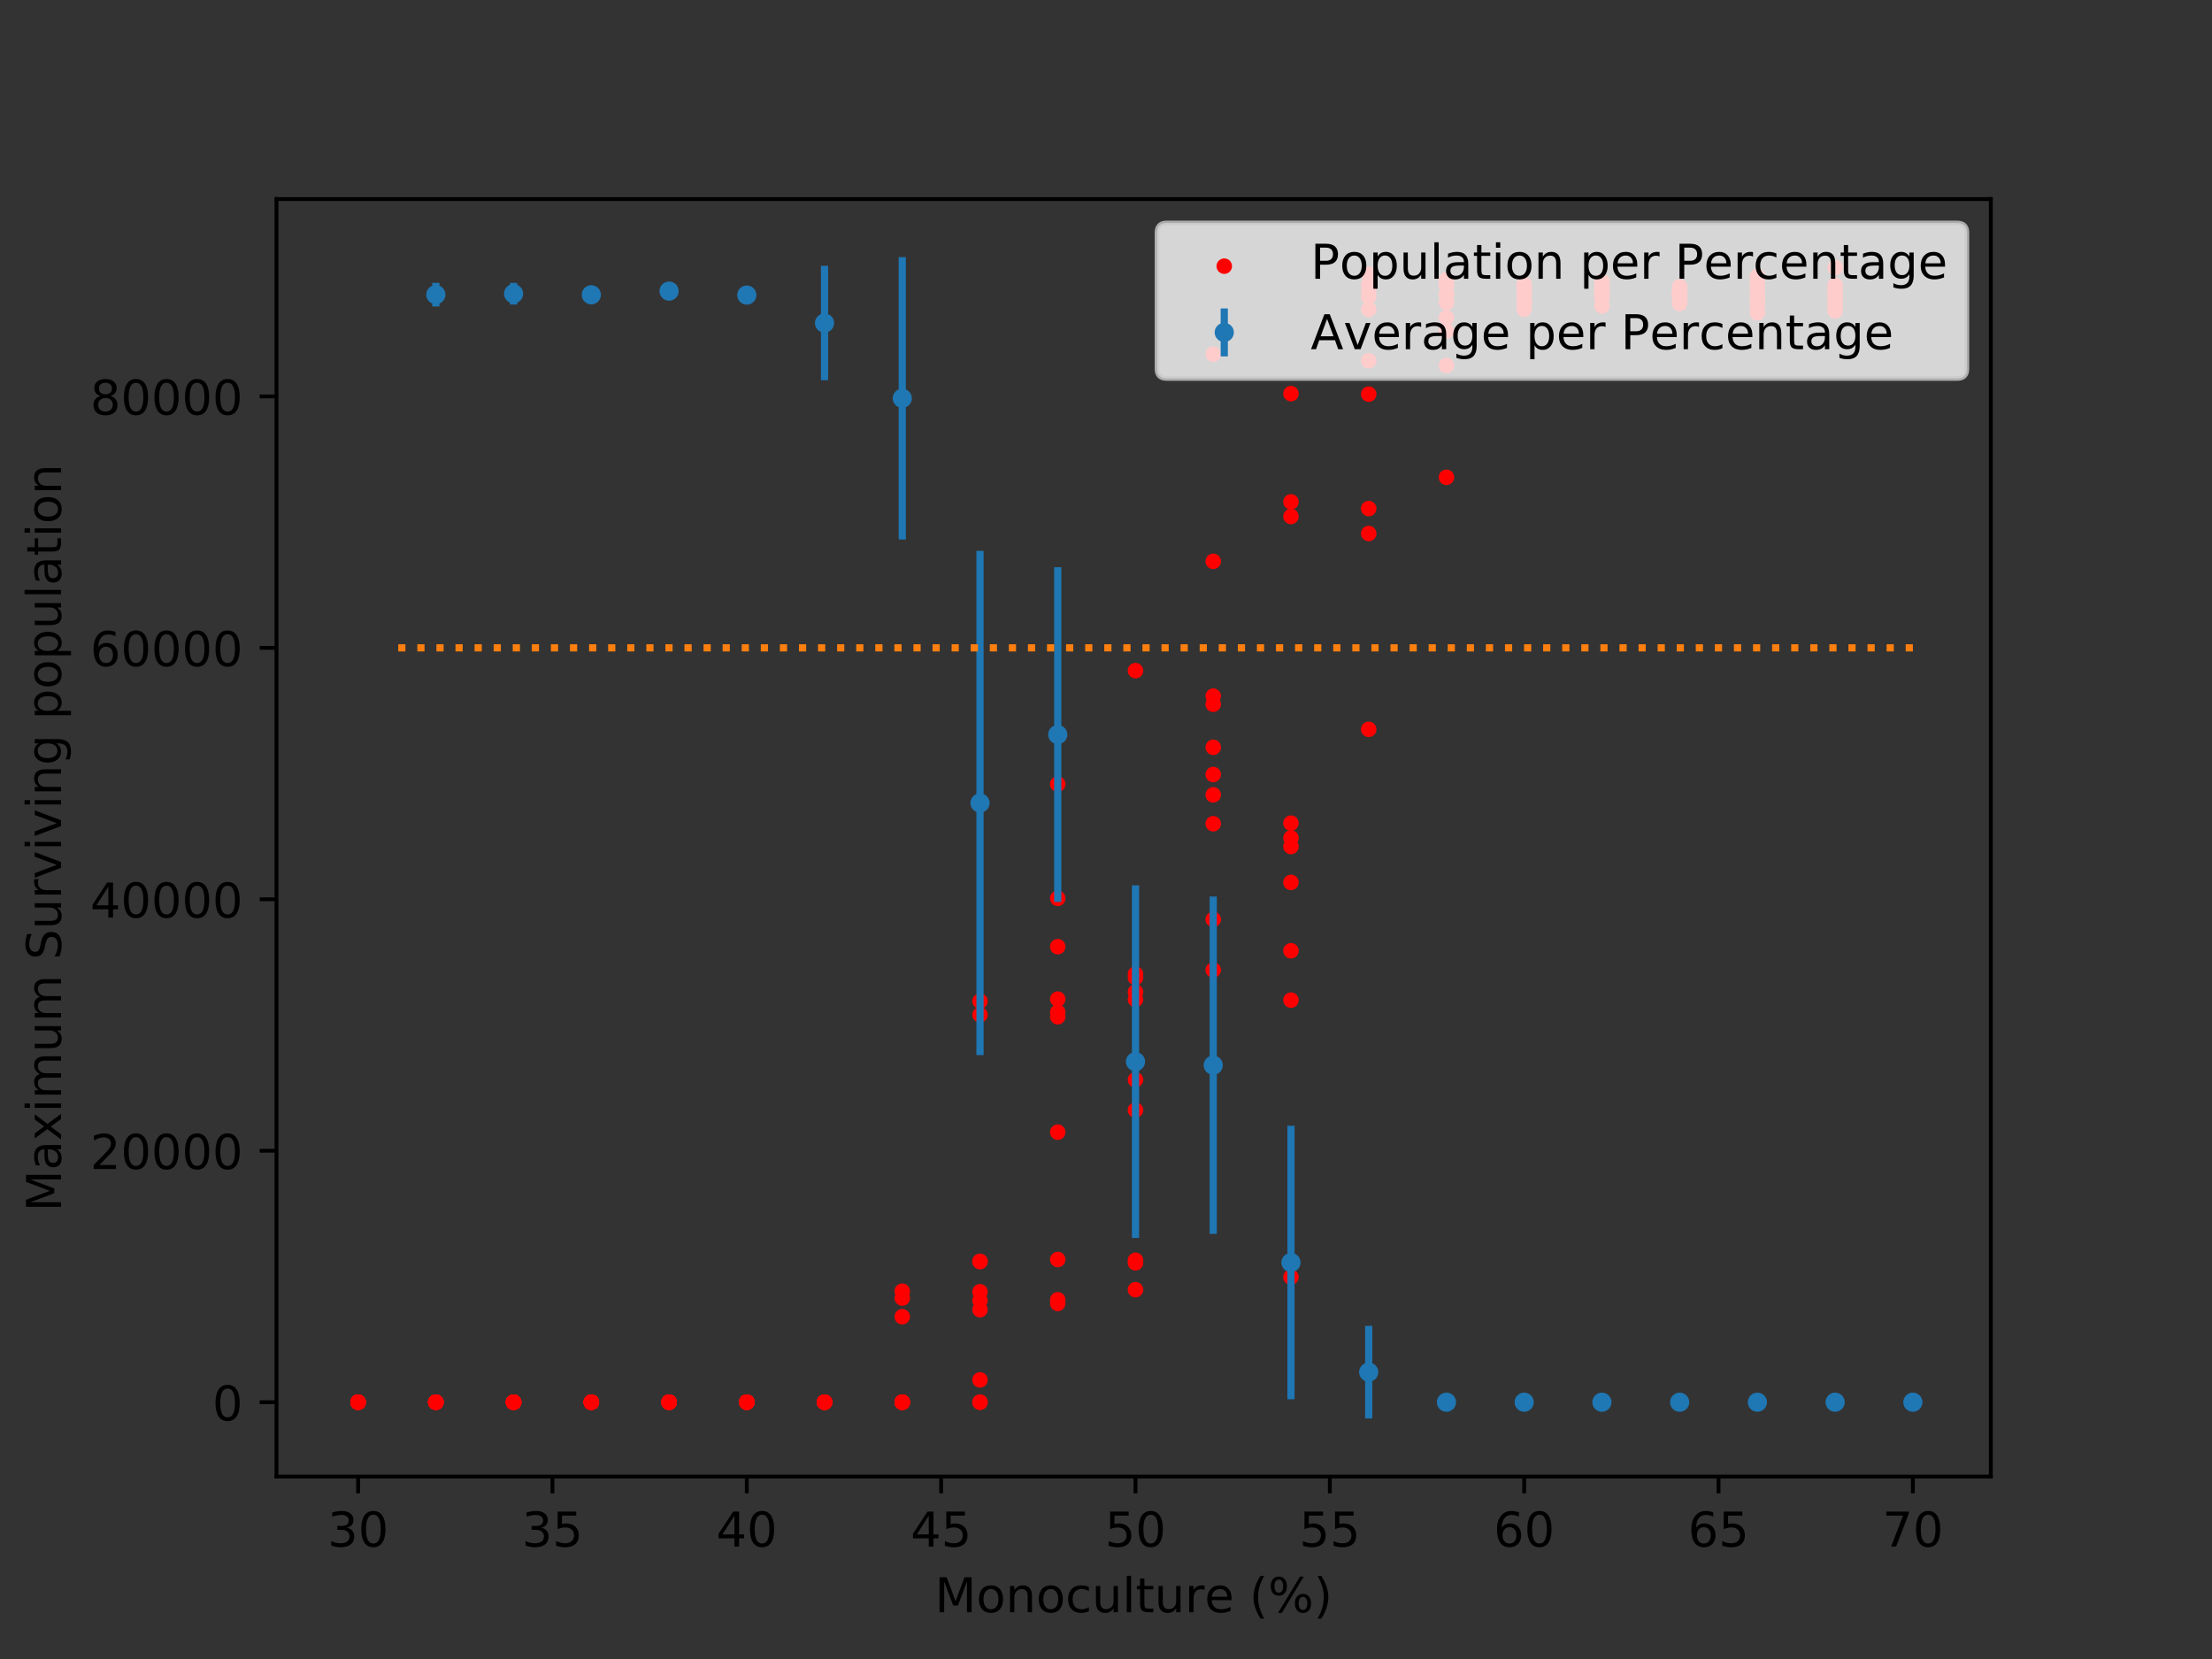 <?xml version="1.0" encoding="utf-8" standalone="no"?>
<!DOCTYPE svg PUBLIC "-//W3C//DTD SVG 1.1//EN"
  "http://www.w3.org/Graphics/SVG/1.1/DTD/svg11.dtd">
<!-- Created with matplotlib (https://matplotlib.org/) -->
<svg height="345.6pt" version="1.1" viewBox="0 0 460.8 345.6" width="460.8pt" xmlns="http://www.w3.org/2000/svg" xmlns:xlink="http://www.w3.org/1999/xlink">
 <rect x="0" y="0" width="460.8" height="345.6" fill="#333333" stroke="none"/>
 <defs>
  <style type="text/css">
*{stroke-linecap:butt;stroke-linejoin:round;}
  </style>
 </defs>
 <g id="figure_1">
  <g id="patch_1">
   <path d="M 0 345.6 
L 460.8 345.6 
L 460.8 0 
L 0 0 
z
" style="fill:none;"/>
  </g>
  <g id="axes_1">
   <g id="patch_2">
    <path d="M 57.6 307.584 
L 414.72 307.584 
L 414.72 41.472 
L 57.6 41.472 
z
" style="fill:none;"/>
   </g>
   <g id="PathCollection_1">
    <defs>
     <path d="M 0 1.118 
C 0.297 1.118 0.581 1 0.791 0.791 
C 1 0.581 1.118 0.297 1.118 0 
C 1.118 -0.297 1 -0.581 0.791 -0.791 
C 0.581 -1 0.297 -1.118 0 -1.118 
C -0.297 -1.118 -0.581 -1 -0.791 -0.791 
C -1 -0.581 -1.118 -0.297 -1.118 0 
C -1.118 0.297 -1 0.581 -0.791 0.791 
C -0.581 1 -0.297 1.118 0 1.118 
z
" id="m06e014f892" style="stroke:#ff0000;"/>
    </defs>
    <g clip-path="url(#p148f962738)">
     <use style="fill:#ff0000;stroke:#ff0000;" x="382.293" xlink:href="#m06e014f892" y="61.348"/>
    </g>
   </g>
   <g id="PathCollection_2">
    <g clip-path="url(#p148f962738)">
     <use style="fill:#ff0000;stroke:#ff0000;" x="366.098" xlink:href="#m06e014f892" y="61.956"/>
    </g>
   </g>
   <g id="PathCollection_3">
    <g clip-path="url(#p148f962738)">
     <use style="fill:#ff0000;stroke:#ff0000;" x="349.904" xlink:href="#m06e014f892" y="62.556"/>
    </g>
   </g>
   <g id="PathCollection_4">
    <g clip-path="url(#p148f962738)">
     <use style="fill:#ff0000;stroke:#ff0000;" x="333.71" xlink:href="#m06e014f892" y="61.765"/>
    </g>
   </g>
   <g id="PathCollection_5">
    <g clip-path="url(#p148f962738)">
     <use style="fill:#ff0000;stroke:#ff0000;" x="317.515" xlink:href="#m06e014f892" y="63.056"/>
    </g>
   </g>
   <g id="PathCollection_6">
    <g clip-path="url(#p148f962738)">
     <use style="fill:#ff0000;stroke:#ff0000;" x="301.321" xlink:href="#m06e014f892" y="66.168"/>
    </g>
   </g>
   <g id="PathCollection_7">
    <g clip-path="url(#p148f962738)">
     <use style="fill:#ff0000;stroke:#ff0000;" x="285.127" xlink:href="#m06e014f892" y="59.319"/>
    </g>
   </g>
   <g id="PathCollection_8">
    <g clip-path="url(#p148f962738)">
     <use style="fill:#ff0000;stroke:#ff0000;" x="268.932" xlink:href="#m06e014f892" y="208.35"/>
    </g>
   </g>
   <g id="PathCollection_9">
    <g clip-path="url(#p148f962738)">
     <use style="fill:#ff0000;stroke:#ff0000;" x="252.738" xlink:href="#m06e014f892" y="171.601"/>
    </g>
   </g>
   <g id="PathCollection_10">
    <g clip-path="url(#p148f962738)">
     <use style="fill:#ff0000;stroke:#ff0000;" x="236.543" xlink:href="#m06e014f892" y="208.206"/>
    </g>
   </g>
   <g id="PathCollection_11">
    <g clip-path="url(#p148f962738)">
     <use style="fill:#ff0000;stroke:#ff0000;" x="220.349" xlink:href="#m06e014f892" y="235.85"/>
    </g>
   </g>
   <g id="PathCollection_12">
    <g clip-path="url(#p148f962738)">
     <use style="fill:#ff0000;stroke:#ff0000;" x="204.155" xlink:href="#m06e014f892" y="270.93"/>
    </g>
   </g>
   <g id="PathCollection_13">
    <g clip-path="url(#p148f962738)">
     <use style="fill:#ff0000;stroke:#ff0000;" x="187.96" xlink:href="#m06e014f892" y="292.105"/>
    </g>
   </g>
   <g id="PathCollection_14">
    <g clip-path="url(#p148f962738)">
     <use style="fill:#ff0000;stroke:#ff0000;" x="171.766" xlink:href="#m06e014f892" y="292.105"/>
    </g>
   </g>
   <g id="PathCollection_15">
    <g clip-path="url(#p148f962738)">
     <use style="fill:#ff0000;stroke:#ff0000;" x="155.571" xlink:href="#m06e014f892" y="292.105"/>
    </g>
   </g>
   <g id="PathCollection_16">
    <g clip-path="url(#p148f962738)">
     <use style="fill:#ff0000;stroke:#ff0000;" x="139.377" xlink:href="#m06e014f892" y="292.105"/>
    </g>
   </g>
   <g id="PathCollection_17">
    <g clip-path="url(#p148f962738)">
     <use style="fill:#ff0000;stroke:#ff0000;" x="123.183" xlink:href="#m06e014f892" y="292.105"/>
    </g>
   </g>
   <g id="PathCollection_18">
    <g clip-path="url(#p148f962738)">
     <use style="fill:#ff0000;stroke:#ff0000;" x="106.988" xlink:href="#m06e014f892" y="292.105"/>
    </g>
   </g>
   <g id="PathCollection_19">
    <g clip-path="url(#p148f962738)">
     <use style="fill:#ff0000;stroke:#ff0000;" x="90.794" xlink:href="#m06e014f892" y="292.105"/>
    </g>
   </g>
   <g id="PathCollection_20">
    <g clip-path="url(#p148f962738)">
     <use style="fill:#ff0000;stroke:#ff0000;" x="74.599" xlink:href="#m06e014f892" y="292.105"/>
    </g>
   </g>
   <g id="PathCollection_21">
    <g clip-path="url(#p148f962738)">
     <use style="fill:#ff0000;stroke:#ff0000;" x="382.293" xlink:href="#m06e014f892" y="63.208"/>
    </g>
   </g>
   <g id="PathCollection_22">
    <g clip-path="url(#p148f962738)">
     <use style="fill:#ff0000;stroke:#ff0000;" x="366.098" xlink:href="#m06e014f892" y="59.62"/>
    </g>
   </g>
   <g id="PathCollection_23">
    <g clip-path="url(#p148f962738)">
     <use style="fill:#ff0000;stroke:#ff0000;" x="349.904" xlink:href="#m06e014f892" y="60.872"/>
    </g>
   </g>
   <g id="PathCollection_24">
    <g clip-path="url(#p148f962738)">
     <use style="fill:#ff0000;stroke:#ff0000;" x="333.71" xlink:href="#m06e014f892" y="60.581"/>
    </g>
   </g>
   <g id="PathCollection_25">
    <g clip-path="url(#p148f962738)">
     <use style="fill:#ff0000;stroke:#ff0000;" x="317.515" xlink:href="#m06e014f892" y="59.704"/>
    </g>
   </g>
   <g id="PathCollection_26">
    <g clip-path="url(#p148f962738)">
     <use style="fill:#ff0000;stroke:#ff0000;" x="301.321" xlink:href="#m06e014f892" y="63.032"/>
    </g>
   </g>
   <g id="PathCollection_27">
    <g clip-path="url(#p148f962738)">
     <use style="fill:#ff0000;stroke:#ff0000;" x="285.127" xlink:href="#m06e014f892" y="151.932"/>
    </g>
   </g>
   <g id="PathCollection_28">
    <g clip-path="url(#p148f962738)">
     <use style="fill:#ff0000;stroke:#ff0000;" x="268.932" xlink:href="#m06e014f892" y="266.03"/>
    </g>
   </g>
   <g id="PathCollection_29">
    <g clip-path="url(#p148f962738)">
     <use style="fill:#ff0000;stroke:#ff0000;" x="252.738" xlink:href="#m06e014f892" y="146.71"/>
    </g>
   </g>
   <g id="PathCollection_30">
    <g clip-path="url(#p148f962738)">
     <use style="fill:#ff0000;stroke:#ff0000;" x="236.543" xlink:href="#m06e014f892" y="139.706"/>
    </g>
   </g>
   <g id="PathCollection_31">
    <g clip-path="url(#p148f962738)">
     <use style="fill:#ff0000;stroke:#ff0000;" x="220.349" xlink:href="#m06e014f892" y="197.208"/>
    </g>
   </g>
   <g id="PathCollection_32">
    <g clip-path="url(#p148f962738)">
     <use style="fill:#ff0000;stroke:#ff0000;" x="204.155" xlink:href="#m06e014f892" y="211.403"/>
    </g>
   </g>
   <g id="PathCollection_33">
    <g clip-path="url(#p148f962738)">
     <use style="fill:#ff0000;stroke:#ff0000;" x="187.96" xlink:href="#m06e014f892" y="274.293"/>
    </g>
   </g>
   <g id="PathCollection_34">
    <g clip-path="url(#p148f962738)">
     <use style="fill:#ff0000;stroke:#ff0000;" x="171.766" xlink:href="#m06e014f892" y="292.105"/>
    </g>
   </g>
   <g id="PathCollection_35">
    <g clip-path="url(#p148f962738)">
     <use style="fill:#ff0000;stroke:#ff0000;" x="155.571" xlink:href="#m06e014f892" y="292.105"/>
    </g>
   </g>
   <g id="PathCollection_36">
    <g clip-path="url(#p148f962738)">
     <use style="fill:#ff0000;stroke:#ff0000;" x="139.377" xlink:href="#m06e014f892" y="292.105"/>
    </g>
   </g>
   <g id="PathCollection_37">
    <g clip-path="url(#p148f962738)">
     <use style="fill:#ff0000;stroke:#ff0000;" x="123.183" xlink:href="#m06e014f892" y="292.105"/>
    </g>
   </g>
   <g id="PathCollection_38">
    <g clip-path="url(#p148f962738)">
     <use style="fill:#ff0000;stroke:#ff0000;" x="106.988" xlink:href="#m06e014f892" y="292.105"/>
    </g>
   </g>
   <g id="PathCollection_39">
    <g clip-path="url(#p148f962738)">
     <use style="fill:#ff0000;stroke:#ff0000;" x="90.794" xlink:href="#m06e014f892" y="292.105"/>
    </g>
   </g>
   <g id="PathCollection_40">
    <g clip-path="url(#p148f962738)">
     <use style="fill:#ff0000;stroke:#ff0000;" x="74.599" xlink:href="#m06e014f892" y="292.105"/>
    </g>
   </g>
   <g id="PathCollection_41">
    <g clip-path="url(#p148f962738)">
     <use style="fill:#ff0000;stroke:#ff0000;" x="382.293" xlink:href="#m06e014f892" y="60.264"/>
    </g>
   </g>
   <g id="PathCollection_42">
    <g clip-path="url(#p148f962738)">
     <use style="fill:#ff0000;stroke:#ff0000;" x="366.098" xlink:href="#m06e014f892" y="62.82"/>
    </g>
   </g>
   <g id="PathCollection_43">
    <g clip-path="url(#p148f962738)">
     <use style="fill:#ff0000;stroke:#ff0000;" x="349.904" xlink:href="#m06e014f892" y="61.561"/>
    </g>
   </g>
   <g id="PathCollection_44">
    <g clip-path="url(#p148f962738)">
     <use style="fill:#ff0000;stroke:#ff0000;" x="333.71" xlink:href="#m06e014f892" y="59.567"/>
    </g>
   </g>
   <g id="PathCollection_45">
    <g clip-path="url(#p148f962738)">
     <use style="fill:#ff0000;stroke:#ff0000;" x="317.515" xlink:href="#m06e014f892" y="61.542"/>
    </g>
   </g>
   <g id="PathCollection_46">
    <g clip-path="url(#p148f962738)">
     <use style="fill:#ff0000;stroke:#ff0000;" x="301.321" xlink:href="#m06e014f892" y="59.361"/>
    </g>
   </g>
   <g id="PathCollection_47">
    <g clip-path="url(#p148f962738)">
     <use style="fill:#ff0000;stroke:#ff0000;" x="285.127" xlink:href="#m06e014f892" y="111.14"/>
    </g>
   </g>
   <g id="PathCollection_48">
    <g clip-path="url(#p148f962738)">
     <use style="fill:#ff0000;stroke:#ff0000;" x="268.932" xlink:href="#m06e014f892" y="176.342"/>
    </g>
   </g>
   <g id="PathCollection_49">
    <g clip-path="url(#p148f962738)">
     <use style="fill:#ff0000;stroke:#ff0000;" x="252.738" xlink:href="#m06e014f892" y="191.53"/>
    </g>
   </g>
   <g id="PathCollection_50">
    <g clip-path="url(#p148f962738)">
     <use style="fill:#ff0000;stroke:#ff0000;" x="236.543" xlink:href="#m06e014f892" y="268.667"/>
    </g>
   </g>
   <g id="PathCollection_51">
    <g clip-path="url(#p148f962738)">
     <use style="fill:#ff0000;stroke:#ff0000;" x="220.349" xlink:href="#m06e014f892" y="262.381"/>
    </g>
   </g>
   <g id="PathCollection_52">
    <g clip-path="url(#p148f962738)">
     <use style="fill:#ff0000;stroke:#ff0000;" x="204.155" xlink:href="#m06e014f892" y="292.103"/>
    </g>
   </g>
   <g id="PathCollection_53">
    <g clip-path="url(#p148f962738)">
     <use style="fill:#ff0000;stroke:#ff0000;" x="187.96" xlink:href="#m06e014f892" y="292.105"/>
    </g>
   </g>
   <g id="PathCollection_54">
    <g clip-path="url(#p148f962738)">
     <use style="fill:#ff0000;stroke:#ff0000;" x="171.766" xlink:href="#m06e014f892" y="292.105"/>
    </g>
   </g>
   <g id="PathCollection_55">
    <g clip-path="url(#p148f962738)">
     <use style="fill:#ff0000;stroke:#ff0000;" x="155.571" xlink:href="#m06e014f892" y="292.105"/>
    </g>
   </g>
   <g id="PathCollection_56">
    <g clip-path="url(#p148f962738)">
     <use style="fill:#ff0000;stroke:#ff0000;" x="139.377" xlink:href="#m06e014f892" y="292.105"/>
    </g>
   </g>
   <g id="PathCollection_57">
    <g clip-path="url(#p148f962738)">
     <use style="fill:#ff0000;stroke:#ff0000;" x="123.183" xlink:href="#m06e014f892" y="292.105"/>
    </g>
   </g>
   <g id="PathCollection_58">
    <g clip-path="url(#p148f962738)">
     <use style="fill:#ff0000;stroke:#ff0000;" x="106.988" xlink:href="#m06e014f892" y="292.105"/>
    </g>
   </g>
   <g id="PathCollection_59">
    <g clip-path="url(#p148f962738)">
     <use style="fill:#ff0000;stroke:#ff0000;" x="90.794" xlink:href="#m06e014f892" y="292.105"/>
    </g>
   </g>
   <g id="PathCollection_60">
    <g clip-path="url(#p148f962738)">
     <use style="fill:#ff0000;stroke:#ff0000;" x="74.599" xlink:href="#m06e014f892" y="292.105"/>
    </g>
   </g>
   <g id="PathCollection_61">
    <g clip-path="url(#p148f962738)">
     <use style="fill:#ff0000;stroke:#ff0000;" x="382.293" xlink:href="#m06e014f892" y="59.389"/>
    </g>
   </g>
   <g id="PathCollection_62">
    <g clip-path="url(#p148f962738)">
     <use style="fill:#ff0000;stroke:#ff0000;" x="366.098" xlink:href="#m06e014f892" y="61.699"/>
    </g>
   </g>
   <g id="PathCollection_63">
    <g clip-path="url(#p148f962738)">
     <use style="fill:#ff0000;stroke:#ff0000;" x="349.904" xlink:href="#m06e014f892" y="59.746"/>
    </g>
   </g>
   <g id="PathCollection_64">
    <g clip-path="url(#p148f962738)">
     <use style="fill:#ff0000;stroke:#ff0000;" x="333.71" xlink:href="#m06e014f892" y="63.737"/>
    </g>
   </g>
   <g id="PathCollection_65">
    <g clip-path="url(#p148f962738)">
     <use style="fill:#ff0000;stroke:#ff0000;" x="317.515" xlink:href="#m06e014f892" y="63.019"/>
    </g>
   </g>
   <g id="PathCollection_66">
    <g clip-path="url(#p148f962738)">
     <use style="fill:#ff0000;stroke:#ff0000;" x="301.321" xlink:href="#m06e014f892" y="58.274"/>
    </g>
   </g>
   <g id="PathCollection_67">
    <g clip-path="url(#p148f962738)">
     <use style="fill:#ff0000;stroke:#ff0000;" x="285.127" xlink:href="#m06e014f892" y="64.449"/>
    </g>
   </g>
   <g id="PathCollection_68">
    <g clip-path="url(#p148f962738)">
     <use style="fill:#ff0000;stroke:#ff0000;" x="268.932" xlink:href="#m06e014f892" y="107.588"/>
    </g>
   </g>
   <g id="PathCollection_69">
    <g clip-path="url(#p148f962738)">
     <use style="fill:#ff0000;stroke:#ff0000;" x="252.738" xlink:href="#m06e014f892" y="145.015"/>
    </g>
   </g>
   <g id="PathCollection_70">
    <g clip-path="url(#p148f962738)">
     <use style="fill:#ff0000;stroke:#ff0000;" x="236.543" xlink:href="#m06e014f892" y="262.536"/>
    </g>
   </g>
   <g id="PathCollection_71">
    <g clip-path="url(#p148f962738)">
     <use style="fill:#ff0000;stroke:#ff0000;" x="220.349" xlink:href="#m06e014f892" y="163.349"/>
    </g>
   </g>
   <g id="PathCollection_72">
    <g clip-path="url(#p148f962738)">
     <use style="fill:#ff0000;stroke:#ff0000;" x="204.155" xlink:href="#m06e014f892" y="269.094"/>
    </g>
   </g>
   <g id="PathCollection_73">
    <g clip-path="url(#p148f962738)">
     <use style="fill:#ff0000;stroke:#ff0000;" x="187.96" xlink:href="#m06e014f892" y="292.105"/>
    </g>
   </g>
   <g id="PathCollection_74">
    <g clip-path="url(#p148f962738)">
     <use style="fill:#ff0000;stroke:#ff0000;" x="171.766" xlink:href="#m06e014f892" y="292.105"/>
    </g>
   </g>
   <g id="PathCollection_75">
    <g clip-path="url(#p148f962738)">
     <use style="fill:#ff0000;stroke:#ff0000;" x="155.571" xlink:href="#m06e014f892" y="292.105"/>
    </g>
   </g>
   <g id="PathCollection_76">
    <g clip-path="url(#p148f962738)">
     <use style="fill:#ff0000;stroke:#ff0000;" x="139.377" xlink:href="#m06e014f892" y="292.105"/>
    </g>
   </g>
   <g id="PathCollection_77">
    <g clip-path="url(#p148f962738)">
     <use style="fill:#ff0000;stroke:#ff0000;" x="123.183" xlink:href="#m06e014f892" y="292.105"/>
    </g>
   </g>
   <g id="PathCollection_78">
    <g clip-path="url(#p148f962738)">
     <use style="fill:#ff0000;stroke:#ff0000;" x="106.988" xlink:href="#m06e014f892" y="292.105"/>
    </g>
   </g>
   <g id="PathCollection_79">
    <g clip-path="url(#p148f962738)">
     <use style="fill:#ff0000;stroke:#ff0000;" x="90.794" xlink:href="#m06e014f892" y="292.105"/>
    </g>
   </g>
   <g id="PathCollection_80">
    <g clip-path="url(#p148f962738)">
     <use style="fill:#ff0000;stroke:#ff0000;" x="74.599" xlink:href="#m06e014f892" y="292.105"/>
    </g>
   </g>
   <g id="PathCollection_81">
    <g clip-path="url(#p148f962738)">
     <use style="fill:#ff0000;stroke:#ff0000;" x="382.293" xlink:href="#m06e014f892" y="64.769"/>
    </g>
   </g>
   <g id="PathCollection_82">
    <g clip-path="url(#p148f962738)">
     <use style="fill:#ff0000;stroke:#ff0000;" x="366.098" xlink:href="#m06e014f892" y="63.797"/>
    </g>
   </g>
   <g id="PathCollection_83">
    <g clip-path="url(#p148f962738)">
     <use style="fill:#ff0000;stroke:#ff0000;" x="349.904" xlink:href="#m06e014f892" y="61.32"/>
    </g>
   </g>
   <g id="PathCollection_84">
    <g clip-path="url(#p148f962738)">
     <use style="fill:#ff0000;stroke:#ff0000;" x="333.71" xlink:href="#m06e014f892" y="58.735"/>
    </g>
   </g>
   <g id="PathCollection_85">
    <g clip-path="url(#p148f962738)">
     <use style="fill:#ff0000;stroke:#ff0000;" x="317.515" xlink:href="#m06e014f892" y="59.924"/>
    </g>
   </g>
   <g id="PathCollection_86">
    <g clip-path="url(#p148f962738)">
     <use style="fill:#ff0000;stroke:#ff0000;" x="301.321" xlink:href="#m06e014f892" y="76.146"/>
    </g>
   </g>
   <g id="PathCollection_87">
    <g clip-path="url(#p148f962738)">
     <use style="fill:#ff0000;stroke:#ff0000;" x="285.127" xlink:href="#m06e014f892" y="60.767"/>
    </g>
   </g>
   <g id="PathCollection_88">
    <g clip-path="url(#p148f962738)">
     <use style="fill:#ff0000;stroke:#ff0000;" x="268.932" xlink:href="#m06e014f892" y="104.548"/>
    </g>
   </g>
   <g id="PathCollection_89">
    <g clip-path="url(#p148f962738)">
     <use style="fill:#ff0000;stroke:#ff0000;" x="252.738" xlink:href="#m06e014f892" y="161.345"/>
    </g>
   </g>
   <g id="PathCollection_90">
    <g clip-path="url(#p148f962738)">
     <use style="fill:#ff0000;stroke:#ff0000;" x="236.543" xlink:href="#m06e014f892" y="202.907"/>
    </g>
   </g>
   <g id="PathCollection_91">
    <g clip-path="url(#p148f962738)">
     <use style="fill:#ff0000;stroke:#ff0000;" x="220.349" xlink:href="#m06e014f892" y="208.135"/>
    </g>
   </g>
   <g id="PathCollection_92">
    <g clip-path="url(#p148f962738)">
     <use style="fill:#ff0000;stroke:#ff0000;" x="204.155" xlink:href="#m06e014f892" y="208.567"/>
    </g>
   </g>
   <g id="PathCollection_93">
    <g clip-path="url(#p148f962738)">
     <use style="fill:#ff0000;stroke:#ff0000;" x="187.96" xlink:href="#m06e014f892" y="292.105"/>
    </g>
   </g>
   <g id="PathCollection_94">
    <g clip-path="url(#p148f962738)">
     <use style="fill:#ff0000;stroke:#ff0000;" x="171.766" xlink:href="#m06e014f892" y="292.105"/>
    </g>
   </g>
   <g id="PathCollection_95">
    <g clip-path="url(#p148f962738)">
     <use style="fill:#ff0000;stroke:#ff0000;" x="155.571" xlink:href="#m06e014f892" y="292.105"/>
    </g>
   </g>
   <g id="PathCollection_96">
    <g clip-path="url(#p148f962738)">
     <use style="fill:#ff0000;stroke:#ff0000;" x="139.377" xlink:href="#m06e014f892" y="292.105"/>
    </g>
   </g>
   <g id="PathCollection_97">
    <g clip-path="url(#p148f962738)">
     <use style="fill:#ff0000;stroke:#ff0000;" x="123.183" xlink:href="#m06e014f892" y="292.105"/>
    </g>
   </g>
   <g id="PathCollection_98">
    <g clip-path="url(#p148f962738)">
     <use style="fill:#ff0000;stroke:#ff0000;" x="106.988" xlink:href="#m06e014f892" y="292.105"/>
    </g>
   </g>
   <g id="PathCollection_99">
    <g clip-path="url(#p148f962738)">
     <use style="fill:#ff0000;stroke:#ff0000;" x="90.794" xlink:href="#m06e014f892" y="292.105"/>
    </g>
   </g>
   <g id="PathCollection_100">
    <g clip-path="url(#p148f962738)">
     <use style="fill:#ff0000;stroke:#ff0000;" x="74.599" xlink:href="#m06e014f892" y="292.105"/>
    </g>
   </g>
   <g id="PathCollection_101">
    <g clip-path="url(#p148f962738)">
     <use style="fill:#ff0000;stroke:#ff0000;" x="382.293" xlink:href="#m06e014f892" y="61.312"/>
    </g>
   </g>
   <g id="PathCollection_102">
    <g clip-path="url(#p148f962738)">
     <use style="fill:#ff0000;stroke:#ff0000;" x="366.098" xlink:href="#m06e014f892" y="60.979"/>
    </g>
   </g>
   <g id="PathCollection_103">
    <g clip-path="url(#p148f962738)">
     <use style="fill:#ff0000;stroke:#ff0000;" x="349.904" xlink:href="#m06e014f892" y="61.173"/>
    </g>
   </g>
   <g id="PathCollection_104">
    <g clip-path="url(#p148f962738)">
     <use style="fill:#ff0000;stroke:#ff0000;" x="333.71" xlink:href="#m06e014f892" y="60.123"/>
    </g>
   </g>
   <g id="PathCollection_105">
    <g clip-path="url(#p148f962738)">
     <use style="fill:#ff0000;stroke:#ff0000;" x="317.515" xlink:href="#m06e014f892" y="59.243"/>
    </g>
   </g>
   <g id="PathCollection_106">
    <g clip-path="url(#p148f962738)">
     <use style="fill:#ff0000;stroke:#ff0000;" x="301.321" xlink:href="#m06e014f892" y="68.967"/>
    </g>
   </g>
   <g id="PathCollection_107">
    <g clip-path="url(#p148f962738)">
     <use style="fill:#ff0000;stroke:#ff0000;" x="285.127" xlink:href="#m06e014f892" y="61.815"/>
    </g>
   </g>
   <g id="PathCollection_108">
    <g clip-path="url(#p148f962738)">
     <use style="fill:#ff0000;stroke:#ff0000;" x="268.932" xlink:href="#m06e014f892" y="171.478"/>
    </g>
   </g>
   <g id="PathCollection_109">
    <g clip-path="url(#p148f962738)">
     <use style="fill:#ff0000;stroke:#ff0000;" x="252.738" xlink:href="#m06e014f892" y="202.064"/>
    </g>
   </g>
   <g id="PathCollection_110">
    <g clip-path="url(#p148f962738)">
     <use style="fill:#ff0000;stroke:#ff0000;" x="236.543" xlink:href="#m06e014f892" y="263.062"/>
    </g>
   </g>
   <g id="PathCollection_111">
    <g clip-path="url(#p148f962738)">
     <use style="fill:#ff0000;stroke:#ff0000;" x="220.349" xlink:href="#m06e014f892" y="271.53"/>
    </g>
   </g>
   <g id="PathCollection_112">
    <g clip-path="url(#p148f962738)">
     <use style="fill:#ff0000;stroke:#ff0000;" x="204.155" xlink:href="#m06e014f892" y="287.456"/>
    </g>
   </g>
   <g id="PathCollection_113">
    <g clip-path="url(#p148f962738)">
     <use style="fill:#ff0000;stroke:#ff0000;" x="187.96" xlink:href="#m06e014f892" y="292.105"/>
    </g>
   </g>
   <g id="PathCollection_114">
    <g clip-path="url(#p148f962738)">
     <use style="fill:#ff0000;stroke:#ff0000;" x="171.766" xlink:href="#m06e014f892" y="292.105"/>
    </g>
   </g>
   <g id="PathCollection_115">
    <g clip-path="url(#p148f962738)">
     <use style="fill:#ff0000;stroke:#ff0000;" x="155.571" xlink:href="#m06e014f892" y="292.105"/>
    </g>
   </g>
   <g id="PathCollection_116">
    <g clip-path="url(#p148f962738)">
     <use style="fill:#ff0000;stroke:#ff0000;" x="139.377" xlink:href="#m06e014f892" y="292.105"/>
    </g>
   </g>
   <g id="PathCollection_117">
    <g clip-path="url(#p148f962738)">
     <use style="fill:#ff0000;stroke:#ff0000;" x="123.183" xlink:href="#m06e014f892" y="292.105"/>
    </g>
   </g>
   <g id="PathCollection_118">
    <g clip-path="url(#p148f962738)">
     <use style="fill:#ff0000;stroke:#ff0000;" x="106.988" xlink:href="#m06e014f892" y="292.105"/>
    </g>
   </g>
   <g id="PathCollection_119">
    <g clip-path="url(#p148f962738)">
     <use style="fill:#ff0000;stroke:#ff0000;" x="90.794" xlink:href="#m06e014f892" y="292.105"/>
    </g>
   </g>
   <g id="PathCollection_120">
    <g clip-path="url(#p148f962738)">
     <use style="fill:#ff0000;stroke:#ff0000;" x="74.599" xlink:href="#m06e014f892" y="292.105"/>
    </g>
   </g>
   <g id="PathCollection_121">
    <g clip-path="url(#p148f962738)">
     <use style="fill:#ff0000;stroke:#ff0000;" x="382.293" xlink:href="#m06e014f892" y="55.744"/>
    </g>
   </g>
   <g id="PathCollection_122">
    <g clip-path="url(#p148f962738)">
     <use style="fill:#ff0000;stroke:#ff0000;" x="366.098" xlink:href="#m06e014f892" y="65.141"/>
    </g>
   </g>
   <g id="PathCollection_123">
    <g clip-path="url(#p148f962738)">
     <use style="fill:#ff0000;stroke:#ff0000;" x="349.904" xlink:href="#m06e014f892" y="63.239"/>
    </g>
   </g>
   <g id="PathCollection_124">
    <g clip-path="url(#p148f962738)">
     <use style="fill:#ff0000;stroke:#ff0000;" x="333.71" xlink:href="#m06e014f892" y="60.277"/>
    </g>
   </g>
   <g id="PathCollection_125">
    <g clip-path="url(#p148f962738)">
     <use style="fill:#ff0000;stroke:#ff0000;" x="317.515" xlink:href="#m06e014f892" y="60.128"/>
    </g>
   </g>
   <g id="PathCollection_126">
    <g clip-path="url(#p148f962738)">
     <use style="fill:#ff0000;stroke:#ff0000;" x="301.321" xlink:href="#m06e014f892" y="58.994"/>
    </g>
   </g>
   <g id="PathCollection_127">
    <g clip-path="url(#p148f962738)">
     <use style="fill:#ff0000;stroke:#ff0000;" x="285.127" xlink:href="#m06e014f892" y="105.946"/>
    </g>
   </g>
   <g id="PathCollection_128">
    <g clip-path="url(#p148f962738)">
     <use style="fill:#ff0000;stroke:#ff0000;" x="268.932" xlink:href="#m06e014f892" y="174.563"/>
    </g>
   </g>
   <g id="PathCollection_129">
    <g clip-path="url(#p148f962738)">
     <use style="fill:#ff0000;stroke:#ff0000;" x="252.738" xlink:href="#m06e014f892" y="116.936"/>
    </g>
   </g>
   <g id="PathCollection_130">
    <g clip-path="url(#p148f962738)">
     <use style="fill:#ff0000;stroke:#ff0000;" x="236.543" xlink:href="#m06e014f892" y="203.672"/>
    </g>
   </g>
   <g id="PathCollection_131">
    <g clip-path="url(#p148f962738)">
     <use style="fill:#ff0000;stroke:#ff0000;" x="220.349" xlink:href="#m06e014f892" y="210.835"/>
    </g>
   </g>
   <g id="PathCollection_132">
    <g clip-path="url(#p148f962738)">
     <use style="fill:#ff0000;stroke:#ff0000;" x="204.155" xlink:href="#m06e014f892" y="292.105"/>
    </g>
   </g>
   <g id="PathCollection_133">
    <g clip-path="url(#p148f962738)">
     <use style="fill:#ff0000;stroke:#ff0000;" x="187.96" xlink:href="#m06e014f892" y="268.979"/>
    </g>
   </g>
   <g id="PathCollection_134">
    <g clip-path="url(#p148f962738)">
     <use style="fill:#ff0000;stroke:#ff0000;" x="171.766" xlink:href="#m06e014f892" y="292.105"/>
    </g>
   </g>
   <g id="PathCollection_135">
    <g clip-path="url(#p148f962738)">
     <use style="fill:#ff0000;stroke:#ff0000;" x="155.571" xlink:href="#m06e014f892" y="292.105"/>
    </g>
   </g>
   <g id="PathCollection_136">
    <g clip-path="url(#p148f962738)">
     <use style="fill:#ff0000;stroke:#ff0000;" x="139.377" xlink:href="#m06e014f892" y="292.105"/>
    </g>
   </g>
   <g id="PathCollection_137">
    <g clip-path="url(#p148f962738)">
     <use style="fill:#ff0000;stroke:#ff0000;" x="123.183" xlink:href="#m06e014f892" y="292.105"/>
    </g>
   </g>
   <g id="PathCollection_138">
    <g clip-path="url(#p148f962738)">
     <use style="fill:#ff0000;stroke:#ff0000;" x="106.988" xlink:href="#m06e014f892" y="292.105"/>
    </g>
   </g>
   <g id="PathCollection_139">
    <g clip-path="url(#p148f962738)">
     <use style="fill:#ff0000;stroke:#ff0000;" x="90.794" xlink:href="#m06e014f892" y="292.105"/>
    </g>
   </g>
   <g id="PathCollection_140">
    <g clip-path="url(#p148f962738)">
     <use style="fill:#ff0000;stroke:#ff0000;" x="74.599" xlink:href="#m06e014f892" y="292.105"/>
    </g>
   </g>
   <g id="PathCollection_141">
    <g clip-path="url(#p148f962738)">
     <use style="fill:#ff0000;stroke:#ff0000;" x="382.293" xlink:href="#m06e014f892" y="62.294"/>
    </g>
   </g>
   <g id="PathCollection_142">
    <g clip-path="url(#p148f962738)">
     <use style="fill:#ff0000;stroke:#ff0000;" x="366.098" xlink:href="#m06e014f892" y="58.457"/>
    </g>
   </g>
   <g id="PathCollection_143">
    <g clip-path="url(#p148f962738)">
     <use style="fill:#ff0000;stroke:#ff0000;" x="349.904" xlink:href="#m06e014f892" y="61.469"/>
    </g>
   </g>
   <g id="PathCollection_144">
    <g clip-path="url(#p148f962738)">
     <use style="fill:#ff0000;stroke:#ff0000;" x="333.71" xlink:href="#m06e014f892" y="62.118"/>
    </g>
   </g>
   <g id="PathCollection_145">
    <g clip-path="url(#p148f962738)">
     <use style="fill:#ff0000;stroke:#ff0000;" x="317.515" xlink:href="#m06e014f892" y="64.428"/>
    </g>
   </g>
   <g id="PathCollection_146">
    <g clip-path="url(#p148f962738)">
     <use style="fill:#ff0000;stroke:#ff0000;" x="301.321" xlink:href="#m06e014f892" y="61.401"/>
    </g>
   </g>
   <g id="PathCollection_147">
    <g clip-path="url(#p148f962738)">
     <use style="fill:#ff0000;stroke:#ff0000;" x="285.127" xlink:href="#m06e014f892" y="75.146"/>
    </g>
   </g>
   <g id="PathCollection_148">
    <g clip-path="url(#p148f962738)">
     <use style="fill:#ff0000;stroke:#ff0000;" x="268.932" xlink:href="#m06e014f892" y="82.005"/>
    </g>
   </g>
   <g id="PathCollection_149">
    <g clip-path="url(#p148f962738)">
     <use style="fill:#ff0000;stroke:#ff0000;" x="252.738" xlink:href="#m06e014f892" y="165.58"/>
    </g>
   </g>
   <g id="PathCollection_150">
    <g clip-path="url(#p148f962738)">
     <use style="fill:#ff0000;stroke:#ff0000;" x="236.543" xlink:href="#m06e014f892" y="224.936"/>
    </g>
   </g>
   <g id="PathCollection_151">
    <g clip-path="url(#p148f962738)">
     <use style="fill:#ff0000;stroke:#ff0000;" x="220.349" xlink:href="#m06e014f892" y="211.807"/>
    </g>
   </g>
   <g id="PathCollection_152">
    <g clip-path="url(#p148f962738)">
     <use style="fill:#ff0000;stroke:#ff0000;" x="204.155" xlink:href="#m06e014f892" y="262.803"/>
    </g>
   </g>
   <g id="PathCollection_153">
    <g clip-path="url(#p148f962738)">
     <use style="fill:#ff0000;stroke:#ff0000;" x="187.96" xlink:href="#m06e014f892" y="292.105"/>
    </g>
   </g>
   <g id="PathCollection_154">
    <g clip-path="url(#p148f962738)">
     <use style="fill:#ff0000;stroke:#ff0000;" x="171.766" xlink:href="#m06e014f892" y="292.105"/>
    </g>
   </g>
   <g id="PathCollection_155">
    <g clip-path="url(#p148f962738)">
     <use style="fill:#ff0000;stroke:#ff0000;" x="155.571" xlink:href="#m06e014f892" y="292.105"/>
    </g>
   </g>
   <g id="PathCollection_156">
    <g clip-path="url(#p148f962738)">
     <use style="fill:#ff0000;stroke:#ff0000;" x="139.377" xlink:href="#m06e014f892" y="292.105"/>
    </g>
   </g>
   <g id="PathCollection_157">
    <g clip-path="url(#p148f962738)">
     <use style="fill:#ff0000;stroke:#ff0000;" x="123.183" xlink:href="#m06e014f892" y="292.105"/>
    </g>
   </g>
   <g id="PathCollection_158">
    <g clip-path="url(#p148f962738)">
     <use style="fill:#ff0000;stroke:#ff0000;" x="106.988" xlink:href="#m06e014f892" y="292.105"/>
    </g>
   </g>
   <g id="PathCollection_159">
    <g clip-path="url(#p148f962738)">
     <use style="fill:#ff0000;stroke:#ff0000;" x="90.794" xlink:href="#m06e014f892" y="292.105"/>
    </g>
   </g>
   <g id="PathCollection_160">
    <g clip-path="url(#p148f962738)">
     <use style="fill:#ff0000;stroke:#ff0000;" x="74.599" xlink:href="#m06e014f892" y="292.105"/>
    </g>
   </g>
   <g id="PathCollection_161">
    <g clip-path="url(#p148f962738)">
     <use style="fill:#ff0000;stroke:#ff0000;" x="382.293" xlink:href="#m06e014f892" y="61.251"/>
    </g>
   </g>
   <g id="PathCollection_162">
    <g clip-path="url(#p148f962738)">
     <use style="fill:#ff0000;stroke:#ff0000;" x="366.098" xlink:href="#m06e014f892" y="57.582"/>
    </g>
   </g>
   <g id="PathCollection_163">
    <g clip-path="url(#p148f962738)">
     <use style="fill:#ff0000;stroke:#ff0000;" x="349.904" xlink:href="#m06e014f892" y="60.445"/>
    </g>
   </g>
   <g id="PathCollection_164">
    <g clip-path="url(#p148f962738)">
     <use style="fill:#ff0000;stroke:#ff0000;" x="333.71" xlink:href="#m06e014f892" y="58.672"/>
    </g>
   </g>
   <g id="PathCollection_165">
    <g clip-path="url(#p148f962738)">
     <use style="fill:#ff0000;stroke:#ff0000;" x="317.515" xlink:href="#m06e014f892" y="60.885"/>
    </g>
   </g>
   <g id="PathCollection_166">
    <g clip-path="url(#p148f962738)">
     <use style="fill:#ff0000;stroke:#ff0000;" x="301.321" xlink:href="#m06e014f892" y="99.43"/>
    </g>
   </g>
   <g id="PathCollection_167">
    <g clip-path="url(#p148f962738)">
     <use style="fill:#ff0000;stroke:#ff0000;" x="285.127" xlink:href="#m06e014f892" y="57.15"/>
    </g>
   </g>
   <g id="PathCollection_168">
    <g clip-path="url(#p148f962738)">
     <use style="fill:#ff0000;stroke:#ff0000;" x="268.932" xlink:href="#m06e014f892" y="183.825"/>
    </g>
   </g>
   <g id="PathCollection_169">
    <g clip-path="url(#p148f962738)">
     <use style="fill:#ff0000;stroke:#ff0000;" x="252.738" xlink:href="#m06e014f892" y="155.675"/>
    </g>
   </g>
   <g id="PathCollection_170">
    <g clip-path="url(#p148f962738)">
     <use style="fill:#ff0000;stroke:#ff0000;" x="236.543" xlink:href="#m06e014f892" y="231.246"/>
    </g>
   </g>
   <g id="PathCollection_171">
    <g clip-path="url(#p148f962738)">
     <use style="fill:#ff0000;stroke:#ff0000;" x="220.349" xlink:href="#m06e014f892" y="270.77"/>
    </g>
   </g>
   <g id="PathCollection_172">
    <g clip-path="url(#p148f962738)">
     <use style="fill:#ff0000;stroke:#ff0000;" x="204.155" xlink:href="#m06e014f892" y="262.761"/>
    </g>
   </g>
   <g id="PathCollection_173">
    <g clip-path="url(#p148f962738)">
     <use style="fill:#ff0000;stroke:#ff0000;" x="187.96" xlink:href="#m06e014f892" y="270.411"/>
    </g>
   </g>
   <g id="PathCollection_174">
    <g clip-path="url(#p148f962738)">
     <use style="fill:#ff0000;stroke:#ff0000;" x="171.766" xlink:href="#m06e014f892" y="292.105"/>
    </g>
   </g>
   <g id="PathCollection_175">
    <g clip-path="url(#p148f962738)">
     <use style="fill:#ff0000;stroke:#ff0000;" x="155.571" xlink:href="#m06e014f892" y="292.105"/>
    </g>
   </g>
   <g id="PathCollection_176">
    <g clip-path="url(#p148f962738)">
     <use style="fill:#ff0000;stroke:#ff0000;" x="139.377" xlink:href="#m06e014f892" y="292.105"/>
    </g>
   </g>
   <g id="PathCollection_177">
    <g clip-path="url(#p148f962738)">
     <use style="fill:#ff0000;stroke:#ff0000;" x="123.183" xlink:href="#m06e014f892" y="292.105"/>
    </g>
   </g>
   <g id="PathCollection_178">
    <g clip-path="url(#p148f962738)">
     <use style="fill:#ff0000;stroke:#ff0000;" x="106.988" xlink:href="#m06e014f892" y="292.105"/>
    </g>
   </g>
   <g id="PathCollection_179">
    <g clip-path="url(#p148f962738)">
     <use style="fill:#ff0000;stroke:#ff0000;" x="90.794" xlink:href="#m06e014f892" y="292.105"/>
    </g>
   </g>
   <g id="PathCollection_180">
    <g clip-path="url(#p148f962738)">
     <use style="fill:#ff0000;stroke:#ff0000;" x="74.599" xlink:href="#m06e014f892" y="292.105"/>
    </g>
   </g>
   <g id="PathCollection_181">
    <g clip-path="url(#p148f962738)">
     <use style="fill:#ff0000;stroke:#ff0000;" x="382.293" xlink:href="#m06e014f892" y="64.219"/>
    </g>
   </g>
   <g id="PathCollection_182">
    <g clip-path="url(#p148f962738)">
     <use style="fill:#ff0000;stroke:#ff0000;" x="366.098" xlink:href="#m06e014f892" y="59.811"/>
    </g>
   </g>
   <g id="PathCollection_183">
    <g clip-path="url(#p148f962738)">
     <use style="fill:#ff0000;stroke:#ff0000;" x="349.904" xlink:href="#m06e014f892" y="61.739"/>
    </g>
   </g>
   <g id="PathCollection_184">
    <g clip-path="url(#p148f962738)">
     <use style="fill:#ff0000;stroke:#ff0000;" x="333.71" xlink:href="#m06e014f892" y="60.882"/>
    </g>
   </g>
   <g id="PathCollection_185">
    <g clip-path="url(#p148f962738)">
     <use style="fill:#ff0000;stroke:#ff0000;" x="317.515" xlink:href="#m06e014f892" y="62.763"/>
    </g>
   </g>
   <g id="PathCollection_186">
    <g clip-path="url(#p148f962738)">
     <use style="fill:#ff0000;stroke:#ff0000;" x="301.321" xlink:href="#m06e014f892" y="61.17"/>
    </g>
   </g>
   <g id="PathCollection_187">
    <g clip-path="url(#p148f962738)">
     <use style="fill:#ff0000;stroke:#ff0000;" x="285.127" xlink:href="#m06e014f892" y="82.105"/>
    </g>
   </g>
   <g id="PathCollection_188">
    <g clip-path="url(#p148f962738)">
     <use style="fill:#ff0000;stroke:#ff0000;" x="268.932" xlink:href="#m06e014f892" y="198.064"/>
    </g>
   </g>
   <g id="PathCollection_189">
    <g clip-path="url(#p148f962738)">
     <use style="fill:#ff0000;stroke:#ff0000;" x="252.738" xlink:href="#m06e014f892" y="73.792"/>
    </g>
   </g>
   <g id="PathCollection_190">
    <g clip-path="url(#p148f962738)">
     <use style="fill:#ff0000;stroke:#ff0000;" x="236.543" xlink:href="#m06e014f892" y="206.639"/>
    </g>
   </g>
   <g id="PathCollection_191">
    <g clip-path="url(#p148f962738)">
     <use style="fill:#ff0000;stroke:#ff0000;" x="220.349" xlink:href="#m06e014f892" y="187.148"/>
    </g>
   </g>
   <g id="PathCollection_192">
    <g clip-path="url(#p148f962738)">
     <use style="fill:#ff0000;stroke:#ff0000;" x="204.155" xlink:href="#m06e014f892" y="272.837"/>
    </g>
   </g>
   <g id="PathCollection_193">
    <g clip-path="url(#p148f962738)">
     <use style="fill:#ff0000;stroke:#ff0000;" x="187.96" xlink:href="#m06e014f892" y="292.105"/>
    </g>
   </g>
   <g id="PathCollection_194">
    <g clip-path="url(#p148f962738)">
     <use style="fill:#ff0000;stroke:#ff0000;" x="171.766" xlink:href="#m06e014f892" y="292.105"/>
    </g>
   </g>
   <g id="PathCollection_195">
    <g clip-path="url(#p148f962738)">
     <use style="fill:#ff0000;stroke:#ff0000;" x="155.571" xlink:href="#m06e014f892" y="292.105"/>
    </g>
   </g>
   <g id="PathCollection_196">
    <g clip-path="url(#p148f962738)">
     <use style="fill:#ff0000;stroke:#ff0000;" x="139.377" xlink:href="#m06e014f892" y="292.105"/>
    </g>
   </g>
   <g id="PathCollection_197">
    <g clip-path="url(#p148f962738)">
     <use style="fill:#ff0000;stroke:#ff0000;" x="123.183" xlink:href="#m06e014f892" y="292.105"/>
    </g>
   </g>
   <g id="PathCollection_198">
    <g clip-path="url(#p148f962738)">
     <use style="fill:#ff0000;stroke:#ff0000;" x="106.988" xlink:href="#m06e014f892" y="292.105"/>
    </g>
   </g>
   <g id="PathCollection_199">
    <g clip-path="url(#p148f962738)">
     <use style="fill:#ff0000;stroke:#ff0000;" x="90.794" xlink:href="#m06e014f892" y="292.105"/>
    </g>
   </g>
   <g id="PathCollection_200">
    <g clip-path="url(#p148f962738)">
     <use style="fill:#ff0000;stroke:#ff0000;" x="74.599" xlink:href="#m06e014f892" y="292.105"/>
    </g>
   </g>
   <g id="PathCollection_201">
    <g clip-path="url(#p148f962738)">
     <use style="fill:#ff0000;stroke:#ff0000;" x="74.599" xlink:href="#m06e014f892" y="292.105"/>
    </g>
   </g>
   <g id="matplotlib.axis_1">
    <g id="xtick_1">
     <g id="line2d_1">
      <defs>
       <path d="M 0 0 
L 0 3.5 
" id="md9091f70d7" style="stroke:#000000;stroke-width:0.8;"/>
      </defs>
      <g>
       <use style="stroke:#000000;stroke-width:0.8;" x="74.599" xlink:href="#md9091f70d7" y="307.584"/>
      </g>
     </g>
     <g id="text_1">
      <!-- 30 -->
      <defs>
       <path d="M 40.578 39.312 
Q 47.656 37.797 51.625 33 
Q 55.609 28.219 55.609 21.188 
Q 55.609 10.406 48.188 4.484 
Q 40.766 -1.422 27.094 -1.422 
Q 22.516 -1.422 17.656 -0.516 
Q 12.797 0.391 7.625 2.203 
L 7.625 11.719 
Q 11.719 9.328 16.594 8.109 
Q 21.484 6.891 26.812 6.891 
Q 36.078 6.891 40.938 10.547 
Q 45.797 14.203 45.797 21.188 
Q 45.797 27.641 41.281 31.266 
Q 36.766 34.906 28.719 34.906 
L 20.219 34.906 
L 20.219 43.016 
L 29.109 43.016 
Q 36.375 43.016 40.234 45.922 
Q 44.094 48.828 44.094 54.297 
Q 44.094 59.906 40.109 62.906 
Q 36.141 65.922 28.719 65.922 
Q 24.656 65.922 20.016 65.031 
Q 15.375 64.156 9.812 62.312 
L 9.812 71.094 
Q 15.438 72.656 20.344 73.438 
Q 25.25 74.219 29.594 74.219 
Q 40.828 74.219 47.359 69.109 
Q 53.906 64.016 53.906 55.328 
Q 53.906 49.266 50.438 45.094 
Q 46.969 40.922 40.578 39.312 
z
" id="DejaVuSans-51"/>
       <path d="M 31.781 66.406 
Q 24.172 66.406 20.328 58.906 
Q 16.5 51.422 16.5 36.375 
Q 16.5 21.391 20.328 13.891 
Q 24.172 6.391 31.781 6.391 
Q 39.453 6.391 43.281 13.891 
Q 47.125 21.391 47.125 36.375 
Q 47.125 51.422 43.281 58.906 
Q 39.453 66.406 31.781 66.406 
z
M 31.781 74.219 
Q 44.047 74.219 50.516 64.516 
Q 56.984 54.828 56.984 36.375 
Q 56.984 17.969 50.516 8.266 
Q 44.047 -1.422 31.781 -1.422 
Q 19.531 -1.422 13.062 8.266 
Q 6.594 17.969 6.594 36.375 
Q 6.594 54.828 13.062 64.516 
Q 19.531 74.219 31.781 74.219 
z
" id="DejaVuSans-48"/>
      </defs>
      <g transform="translate(68.237 322.182)scale(0.1 -0.1)">
       <use xlink:href="#DejaVuSans-51"/>
       <use x="63.623" xlink:href="#DejaVuSans-48"/>
      </g>
     </g>
    </g>
    <g id="xtick_2">
     <g id="line2d_2">
      <g>
       <use style="stroke:#000000;stroke-width:0.8;" x="115.085" xlink:href="#md9091f70d7" y="307.584"/>
      </g>
     </g>
     <g id="text_2">
      <!-- 35 -->
      <defs>
       <path d="M 10.797 72.906 
L 49.516 72.906 
L 49.516 64.594 
L 19.828 64.594 
L 19.828 46.734 
Q 21.969 47.469 24.109 47.828 
Q 26.266 48.188 28.422 48.188 
Q 40.625 48.188 47.75 41.5 
Q 54.891 34.812 54.891 23.391 
Q 54.891 11.625 47.562 5.094 
Q 40.234 -1.422 26.906 -1.422 
Q 22.312 -1.422 17.547 -0.641 
Q 12.797 0.141 7.719 1.703 
L 7.719 11.625 
Q 12.109 9.234 16.797 8.062 
Q 21.484 6.891 26.703 6.891 
Q 35.156 6.891 40.078 11.328 
Q 45.016 15.766 45.016 23.391 
Q 45.016 31 40.078 35.438 
Q 35.156 39.891 26.703 39.891 
Q 22.75 39.891 18.812 39.016 
Q 14.891 38.141 10.797 36.281 
z
" id="DejaVuSans-53"/>
      </defs>
      <g transform="translate(108.723 322.182)scale(0.1 -0.1)">
       <use xlink:href="#DejaVuSans-51"/>
       <use x="63.623" xlink:href="#DejaVuSans-53"/>
      </g>
     </g>
    </g>
    <g id="xtick_3">
     <g id="line2d_3">
      <g>
       <use style="stroke:#000000;stroke-width:0.8;" x="155.571" xlink:href="#md9091f70d7" y="307.584"/>
      </g>
     </g>
     <g id="text_3">
      <!-- 40 -->
      <defs>
       <path d="M 37.797 64.312 
L 12.891 25.391 
L 37.797 25.391 
z
M 35.203 72.906 
L 47.609 72.906 
L 47.609 25.391 
L 58.016 25.391 
L 58.016 17.188 
L 47.609 17.188 
L 47.609 0 
L 37.797 0 
L 37.797 17.188 
L 4.891 17.188 
L 4.891 26.703 
z
" id="DejaVuSans-52"/>
      </defs>
      <g transform="translate(149.209 322.182)scale(0.1 -0.1)">
       <use xlink:href="#DejaVuSans-52"/>
       <use x="63.623" xlink:href="#DejaVuSans-48"/>
      </g>
     </g>
    </g>
    <g id="xtick_4">
     <g id="line2d_4">
      <g>
       <use style="stroke:#000000;stroke-width:0.8;" x="196.057" xlink:href="#md9091f70d7" y="307.584"/>
      </g>
     </g>
     <g id="text_4">
      <!-- 45 -->
      <g transform="translate(189.695 322.182)scale(0.1 -0.1)">
       <use xlink:href="#DejaVuSans-52"/>
       <use x="63.623" xlink:href="#DejaVuSans-53"/>
      </g>
     </g>
    </g>
    <g id="xtick_5">
     <g id="line2d_5">
      <g>
       <use style="stroke:#000000;stroke-width:0.8;" x="236.543" xlink:href="#md9091f70d7" y="307.584"/>
      </g>
     </g>
     <g id="text_5">
      <!-- 50 -->
      <g transform="translate(230.181 322.182)scale(0.1 -0.1)">
       <use xlink:href="#DejaVuSans-53"/>
       <use x="63.623" xlink:href="#DejaVuSans-48"/>
      </g>
     </g>
    </g>
    <g id="xtick_6">
     <g id="line2d_6">
      <g>
       <use style="stroke:#000000;stroke-width:0.8;" x="277.029" xlink:href="#md9091f70d7" y="307.584"/>
      </g>
     </g>
     <g id="text_6">
      <!-- 55 -->
      <g transform="translate(270.667 322.182)scale(0.1 -0.1)">
       <use xlink:href="#DejaVuSans-53"/>
       <use x="63.623" xlink:href="#DejaVuSans-53"/>
      </g>
     </g>
    </g>
    <g id="xtick_7">
     <g id="line2d_7">
      <g>
       <use style="stroke:#000000;stroke-width:0.8;" x="317.515" xlink:href="#md9091f70d7" y="307.584"/>
      </g>
     </g>
     <g id="text_7">
      <!-- 60 -->
      <defs>
       <path d="M 33.016 40.375 
Q 26.375 40.375 22.484 35.828 
Q 18.609 31.297 18.609 23.391 
Q 18.609 15.531 22.484 10.953 
Q 26.375 6.391 33.016 6.391 
Q 39.656 6.391 43.531 10.953 
Q 47.406 15.531 47.406 23.391 
Q 47.406 31.297 43.531 35.828 
Q 39.656 40.375 33.016 40.375 
z
M 52.594 71.297 
L 52.594 62.312 
Q 48.875 64.062 45.094 64.984 
Q 41.312 65.922 37.594 65.922 
Q 27.828 65.922 22.672 59.328 
Q 17.531 52.734 16.797 39.406 
Q 19.672 43.656 24.016 45.922 
Q 28.375 48.188 33.594 48.188 
Q 44.578 48.188 50.953 41.516 
Q 57.328 34.859 57.328 23.391 
Q 57.328 12.156 50.688 5.359 
Q 44.047 -1.422 33.016 -1.422 
Q 20.359 -1.422 13.672 8.266 
Q 6.984 17.969 6.984 36.375 
Q 6.984 53.656 15.188 63.938 
Q 23.391 74.219 37.203 74.219 
Q 40.922 74.219 44.703 73.484 
Q 48.484 72.75 52.594 71.297 
z
" id="DejaVuSans-54"/>
      </defs>
      <g transform="translate(311.153 322.182)scale(0.1 -0.1)">
       <use xlink:href="#DejaVuSans-54"/>
       <use x="63.623" xlink:href="#DejaVuSans-48"/>
      </g>
     </g>
    </g>
    <g id="xtick_8">
     <g id="line2d_8">
      <g>
       <use style="stroke:#000000;stroke-width:0.8;" x="358.001" xlink:href="#md9091f70d7" y="307.584"/>
      </g>
     </g>
     <g id="text_8">
      <!-- 65 -->
      <g transform="translate(351.639 322.182)scale(0.1 -0.1)">
       <use xlink:href="#DejaVuSans-54"/>
       <use x="63.623" xlink:href="#DejaVuSans-53"/>
      </g>
     </g>
    </g>
    <g id="xtick_9">
     <g id="line2d_9">
      <g>
       <use style="stroke:#000000;stroke-width:0.8;" x="398.487" xlink:href="#md9091f70d7" y="307.584"/>
      </g>
     </g>
     <g id="text_9">
      <!-- 70 -->
      <defs>
       <path d="M 8.203 72.906 
L 55.078 72.906 
L 55.078 68.703 
L 28.609 0 
L 18.312 0 
L 43.219 64.594 
L 8.203 64.594 
z
" id="DejaVuSans-55"/>
      </defs>
      <g transform="translate(392.125 322.182)scale(0.1 -0.1)">
       <use xlink:href="#DejaVuSans-55"/>
       <use x="63.623" xlink:href="#DejaVuSans-48"/>
      </g>
     </g>
    </g>
    <g id="text_10">
     <!-- Monoculture (%) -->
     <defs>
      <path d="M 9.812 72.906 
L 24.516 72.906 
L 43.109 23.297 
L 61.812 72.906 
L 76.516 72.906 
L 76.516 0 
L 66.891 0 
L 66.891 64.016 
L 48.094 14.016 
L 38.188 14.016 
L 19.391 64.016 
L 19.391 0 
L 9.812 0 
z
" id="DejaVuSans-77"/>
      <path d="M 30.609 48.391 
Q 23.391 48.391 19.188 42.75 
Q 14.984 37.109 14.984 27.297 
Q 14.984 17.484 19.156 11.844 
Q 23.344 6.203 30.609 6.203 
Q 37.797 6.203 41.984 11.859 
Q 46.188 17.531 46.188 27.297 
Q 46.188 37.016 41.984 42.703 
Q 37.797 48.391 30.609 48.391 
z
M 30.609 56 
Q 42.328 56 49.016 48.375 
Q 55.719 40.766 55.719 27.297 
Q 55.719 13.875 49.016 6.219 
Q 42.328 -1.422 30.609 -1.422 
Q 18.844 -1.422 12.172 6.219 
Q 5.516 13.875 5.516 27.297 
Q 5.516 40.766 12.172 48.375 
Q 18.844 56 30.609 56 
z
" id="DejaVuSans-111"/>
      <path d="M 54.891 33.016 
L 54.891 0 
L 45.906 0 
L 45.906 32.719 
Q 45.906 40.484 42.875 44.328 
Q 39.844 48.188 33.797 48.188 
Q 26.516 48.188 22.312 43.547 
Q 18.109 38.922 18.109 30.906 
L 18.109 0 
L 9.078 0 
L 9.078 54.688 
L 18.109 54.688 
L 18.109 46.188 
Q 21.344 51.125 25.703 53.562 
Q 30.078 56 35.797 56 
Q 45.219 56 50.047 50.172 
Q 54.891 44.344 54.891 33.016 
z
" id="DejaVuSans-110"/>
      <path d="M 48.781 52.594 
L 48.781 44.188 
Q 44.969 46.297 41.141 47.344 
Q 37.312 48.391 33.406 48.391 
Q 24.656 48.391 19.812 42.844 
Q 14.984 37.312 14.984 27.297 
Q 14.984 17.281 19.812 11.734 
Q 24.656 6.203 33.406 6.203 
Q 37.312 6.203 41.141 7.25 
Q 44.969 8.297 48.781 10.406 
L 48.781 2.094 
Q 45.016 0.344 40.984 -0.531 
Q 36.969 -1.422 32.422 -1.422 
Q 20.062 -1.422 12.781 6.344 
Q 5.516 14.109 5.516 27.297 
Q 5.516 40.672 12.859 48.328 
Q 20.219 56 33.016 56 
Q 37.156 56 41.109 55.141 
Q 45.062 54.297 48.781 52.594 
z
" id="DejaVuSans-99"/>
      <path d="M 8.5 21.578 
L 8.5 54.688 
L 17.484 54.688 
L 17.484 21.922 
Q 17.484 14.156 20.5 10.266 
Q 23.531 6.391 29.594 6.391 
Q 36.859 6.391 41.078 11.031 
Q 45.312 15.672 45.312 23.688 
L 45.312 54.688 
L 54.297 54.688 
L 54.297 0 
L 45.312 0 
L 45.312 8.406 
Q 42.047 3.422 37.719 1 
Q 33.406 -1.422 27.688 -1.422 
Q 18.266 -1.422 13.375 4.438 
Q 8.5 10.297 8.5 21.578 
z
M 31.109 56 
z
" id="DejaVuSans-117"/>
      <path d="M 9.422 75.984 
L 18.406 75.984 
L 18.406 0 
L 9.422 0 
z
" id="DejaVuSans-108"/>
      <path d="M 18.312 70.219 
L 18.312 54.688 
L 36.812 54.688 
L 36.812 47.703 
L 18.312 47.703 
L 18.312 18.016 
Q 18.312 11.328 20.141 9.422 
Q 21.969 7.516 27.594 7.516 
L 36.812 7.516 
L 36.812 0 
L 27.594 0 
Q 17.188 0 13.234 3.875 
Q 9.281 7.766 9.281 18.016 
L 9.281 47.703 
L 2.688 47.703 
L 2.688 54.688 
L 9.281 54.688 
L 9.281 70.219 
z
" id="DejaVuSans-116"/>
      <path d="M 41.109 46.297 
Q 39.594 47.172 37.812 47.578 
Q 36.031 48 33.891 48 
Q 26.266 48 22.188 43.047 
Q 18.109 38.094 18.109 28.812 
L 18.109 0 
L 9.078 0 
L 9.078 54.688 
L 18.109 54.688 
L 18.109 46.188 
Q 20.953 51.172 25.484 53.578 
Q 30.031 56 36.531 56 
Q 37.453 56 38.578 55.875 
Q 39.703 55.766 41.062 55.516 
z
" id="DejaVuSans-114"/>
      <path d="M 56.203 29.594 
L 56.203 25.203 
L 14.891 25.203 
Q 15.484 15.922 20.484 11.062 
Q 25.484 6.203 34.422 6.203 
Q 39.594 6.203 44.453 7.469 
Q 49.312 8.734 54.109 11.281 
L 54.109 2.781 
Q 49.266 0.734 44.188 -0.344 
Q 39.109 -1.422 33.891 -1.422 
Q 20.797 -1.422 13.156 6.188 
Q 5.516 13.812 5.516 26.812 
Q 5.516 40.234 12.766 48.109 
Q 20.016 56 32.328 56 
Q 43.359 56 49.781 48.891 
Q 56.203 41.797 56.203 29.594 
z
M 47.219 32.234 
Q 47.125 39.594 43.094 43.984 
Q 39.062 48.391 32.422 48.391 
Q 24.906 48.391 20.391 44.141 
Q 15.875 39.891 15.188 32.172 
z
" id="DejaVuSans-101"/>
      <path id="DejaVuSans-32"/>
      <path d="M 31 75.875 
Q 24.469 64.656 21.281 53.656 
Q 18.109 42.672 18.109 31.391 
Q 18.109 20.125 21.312 9.062 
Q 24.516 -2 31 -13.188 
L 23.188 -13.188 
Q 15.875 -1.703 12.234 9.375 
Q 8.594 20.453 8.594 31.391 
Q 8.594 42.281 12.203 53.312 
Q 15.828 64.359 23.188 75.875 
z
" id="DejaVuSans-40"/>
      <path d="M 72.703 32.078 
Q 68.453 32.078 66.031 28.469 
Q 63.625 24.859 63.625 18.406 
Q 63.625 12.062 66.031 8.422 
Q 68.453 4.781 72.703 4.781 
Q 76.859 4.781 79.266 8.422 
Q 81.688 12.062 81.688 18.406 
Q 81.688 24.812 79.266 28.438 
Q 76.859 32.078 72.703 32.078 
z
M 72.703 38.281 
Q 80.422 38.281 84.953 32.906 
Q 89.5 27.547 89.5 18.406 
Q 89.5 9.281 84.938 3.922 
Q 80.375 -1.422 72.703 -1.422 
Q 64.891 -1.422 60.344 3.922 
Q 55.812 9.281 55.812 18.406 
Q 55.812 27.594 60.375 32.938 
Q 64.938 38.281 72.703 38.281 
z
M 22.312 68.016 
Q 18.109 68.016 15.688 64.375 
Q 13.281 60.75 13.281 54.391 
Q 13.281 47.953 15.672 44.328 
Q 18.062 40.719 22.312 40.719 
Q 26.562 40.719 28.969 44.328 
Q 31.391 47.953 31.391 54.391 
Q 31.391 60.688 28.953 64.344 
Q 26.516 68.016 22.312 68.016 
z
M 66.406 74.219 
L 74.219 74.219 
L 28.609 -1.422 
L 20.797 -1.422 
z
M 22.312 74.219 
Q 30.031 74.219 34.609 68.875 
Q 39.203 63.531 39.203 54.391 
Q 39.203 45.172 34.641 39.844 
Q 30.078 34.516 22.312 34.516 
Q 14.547 34.516 10.031 39.859 
Q 5.516 45.219 5.516 54.391 
Q 5.516 63.484 10.047 68.844 
Q 14.594 74.219 22.312 74.219 
z
" id="DejaVuSans-37"/>
      <path d="M 8.016 75.875 
L 15.828 75.875 
Q 23.141 64.359 26.781 53.312 
Q 30.422 42.281 30.422 31.391 
Q 30.422 20.453 26.781 9.375 
Q 23.141 -1.703 15.828 -13.188 
L 8.016 -13.188 
Q 14.5 -2 17.703 9.062 
Q 20.906 20.125 20.906 31.391 
Q 20.906 42.672 17.703 53.656 
Q 14.5 64.656 8.016 75.875 
z
" id="DejaVuSans-41"/>
     </defs>
     <g transform="translate(194.751 335.861)scale(0.1 -0.1)">
      <use xlink:href="#DejaVuSans-77"/>
      <use x="86.279" xlink:href="#DejaVuSans-111"/>
      <use x="147.461" xlink:href="#DejaVuSans-110"/>
      <use x="210.84" xlink:href="#DejaVuSans-111"/>
      <use x="272.021" xlink:href="#DejaVuSans-99"/>
      <use x="327.002" xlink:href="#DejaVuSans-117"/>
      <use x="390.381" xlink:href="#DejaVuSans-108"/>
      <use x="418.164" xlink:href="#DejaVuSans-116"/>
      <use x="457.373" xlink:href="#DejaVuSans-117"/>
      <use x="520.752" xlink:href="#DejaVuSans-114"/>
      <use x="561.834" xlink:href="#DejaVuSans-101"/>
      <use x="623.357" xlink:href="#DejaVuSans-32"/>
      <use x="655.145" xlink:href="#DejaVuSans-40"/>
      <use x="694.158" xlink:href="#DejaVuSans-37"/>
      <use x="789.178" xlink:href="#DejaVuSans-41"/>
     </g>
    </g>
   </g>
   <g id="matplotlib.axis_2">
    <g id="ytick_1">
     <g id="line2d_10">
      <defs>
       <path d="M 0 0 
L -3.5 0 
" id="m2881cba8bb" style="stroke:#000000;stroke-width:0.8;"/>
      </defs>
      <g>
       <use style="stroke:#000000;stroke-width:0.8;" x="57.6" xlink:href="#m2881cba8bb" y="292.105"/>
      </g>
     </g>
     <g id="text_11">
      <!-- 0 -->
      <g transform="translate(44.237 295.904)scale(0.1 -0.1)">
       <use xlink:href="#DejaVuSans-48"/>
      </g>
     </g>
    </g>
    <g id="ytick_2">
     <g id="line2d_11">
      <g>
       <use style="stroke:#000000;stroke-width:0.8;" x="57.6" xlink:href="#m2881cba8bb" y="239.724"/>
      </g>
     </g>
     <g id="text_12">
      <!-- 20000 -->
      <defs>
       <path d="M 19.188 8.297 
L 53.609 8.297 
L 53.609 0 
L 7.328 0 
L 7.328 8.297 
Q 12.938 14.109 22.625 23.891 
Q 32.328 33.688 34.812 36.531 
Q 39.547 41.844 41.422 45.531 
Q 43.312 49.219 43.312 52.781 
Q 43.312 58.594 39.234 62.25 
Q 35.156 65.922 28.609 65.922 
Q 23.969 65.922 18.812 64.312 
Q 13.672 62.703 7.812 59.422 
L 7.812 69.391 
Q 13.766 71.781 18.938 73 
Q 24.125 74.219 28.422 74.219 
Q 39.75 74.219 46.484 68.547 
Q 53.219 62.891 53.219 53.422 
Q 53.219 48.922 51.531 44.891 
Q 49.859 40.875 45.406 35.406 
Q 44.188 33.984 37.641 27.219 
Q 31.109 20.453 19.188 8.297 
z
" id="DejaVuSans-50"/>
      </defs>
      <g transform="translate(18.788 243.523)scale(0.1 -0.1)">
       <use xlink:href="#DejaVuSans-50"/>
       <use x="63.623" xlink:href="#DejaVuSans-48"/>
       <use x="127.246" xlink:href="#DejaVuSans-48"/>
       <use x="190.869" xlink:href="#DejaVuSans-48"/>
       <use x="254.492" xlink:href="#DejaVuSans-48"/>
      </g>
     </g>
    </g>
    <g id="ytick_3">
     <g id="line2d_12">
      <g>
       <use style="stroke:#000000;stroke-width:0.8;" x="57.6" xlink:href="#m2881cba8bb" y="187.342"/>
      </g>
     </g>
     <g id="text_13">
      <!-- 40000 -->
      <g transform="translate(18.788 191.141)scale(0.1 -0.1)">
       <use xlink:href="#DejaVuSans-52"/>
       <use x="63.623" xlink:href="#DejaVuSans-48"/>
       <use x="127.246" xlink:href="#DejaVuSans-48"/>
       <use x="190.869" xlink:href="#DejaVuSans-48"/>
       <use x="254.492" xlink:href="#DejaVuSans-48"/>
      </g>
     </g>
    </g>
    <g id="ytick_4">
     <g id="line2d_13">
      <g>
       <use style="stroke:#000000;stroke-width:0.8;" x="57.6" xlink:href="#m2881cba8bb" y="134.96"/>
      </g>
     </g>
     <g id="text_14">
      <!-- 60000 -->
      <g transform="translate(18.788 138.76)scale(0.1 -0.1)">
       <use xlink:href="#DejaVuSans-54"/>
       <use x="63.623" xlink:href="#DejaVuSans-48"/>
       <use x="127.246" xlink:href="#DejaVuSans-48"/>
       <use x="190.869" xlink:href="#DejaVuSans-48"/>
       <use x="254.492" xlink:href="#DejaVuSans-48"/>
      </g>
     </g>
    </g>
    <g id="ytick_5">
     <g id="line2d_14">
      <g>
       <use style="stroke:#000000;stroke-width:0.8;" x="57.6" xlink:href="#m2881cba8bb" y="82.579"/>
      </g>
     </g>
     <g id="text_15">
      <!-- 80000 -->
      <defs>
       <path d="M 31.781 34.625 
Q 24.75 34.625 20.719 30.859 
Q 16.703 27.094 16.703 20.516 
Q 16.703 13.922 20.719 10.156 
Q 24.75 6.391 31.781 6.391 
Q 38.812 6.391 42.859 10.172 
Q 46.922 13.969 46.922 20.516 
Q 46.922 27.094 42.891 30.859 
Q 38.875 34.625 31.781 34.625 
z
M 21.922 38.812 
Q 15.578 40.375 12.031 44.719 
Q 8.5 49.078 8.5 55.328 
Q 8.5 64.062 14.719 69.141 
Q 20.953 74.219 31.781 74.219 
Q 42.672 74.219 48.875 69.141 
Q 55.078 64.062 55.078 55.328 
Q 55.078 49.078 51.531 44.719 
Q 48 40.375 41.703 38.812 
Q 48.828 37.156 52.797 32.312 
Q 56.781 27.484 56.781 20.516 
Q 56.781 9.906 50.312 4.234 
Q 43.844 -1.422 31.781 -1.422 
Q 19.734 -1.422 13.25 4.234 
Q 6.781 9.906 6.781 20.516 
Q 6.781 27.484 10.781 32.312 
Q 14.797 37.156 21.922 38.812 
z
M 18.312 54.391 
Q 18.312 48.734 21.844 45.562 
Q 25.391 42.391 31.781 42.391 
Q 38.141 42.391 41.719 45.562 
Q 45.312 48.734 45.312 54.391 
Q 45.312 60.062 41.719 63.234 
Q 38.141 66.406 31.781 66.406 
Q 25.391 66.406 21.844 63.234 
Q 18.312 60.062 18.312 54.391 
z
" id="DejaVuSans-56"/>
      </defs>
      <g transform="translate(18.788 86.378)scale(0.1 -0.1)">
       <use xlink:href="#DejaVuSans-56"/>
       <use x="63.623" xlink:href="#DejaVuSans-48"/>
       <use x="127.246" xlink:href="#DejaVuSans-48"/>
       <use x="190.869" xlink:href="#DejaVuSans-48"/>
       <use x="254.492" xlink:href="#DejaVuSans-48"/>
      </g>
     </g>
    </g>
    <g id="text_16">
     <!-- Maximum Surviving population -->
     <defs>
      <path d="M 34.281 27.484 
Q 23.391 27.484 19.188 25 
Q 14.984 22.516 14.984 16.5 
Q 14.984 11.719 18.141 8.906 
Q 21.297 6.109 26.703 6.109 
Q 34.188 6.109 38.703 11.406 
Q 43.219 16.703 43.219 25.484 
L 43.219 27.484 
z
M 52.203 31.203 
L 52.203 0 
L 43.219 0 
L 43.219 8.297 
Q 40.141 3.328 35.547 0.953 
Q 30.953 -1.422 24.312 -1.422 
Q 15.922 -1.422 10.953 3.297 
Q 6 8.016 6 15.922 
Q 6 25.141 12.172 29.828 
Q 18.359 34.516 30.609 34.516 
L 43.219 34.516 
L 43.219 35.406 
Q 43.219 41.609 39.141 45 
Q 35.062 48.391 27.688 48.391 
Q 23 48.391 18.547 47.266 
Q 14.109 46.141 10.016 43.891 
L 10.016 52.203 
Q 14.938 54.109 19.578 55.047 
Q 24.219 56 28.609 56 
Q 40.484 56 46.344 49.844 
Q 52.203 43.703 52.203 31.203 
z
" id="DejaVuSans-97"/>
      <path d="M 54.891 54.688 
L 35.109 28.078 
L 55.906 0 
L 45.312 0 
L 29.391 21.484 
L 13.484 0 
L 2.875 0 
L 24.125 28.609 
L 4.688 54.688 
L 15.281 54.688 
L 29.781 35.203 
L 44.281 54.688 
z
" id="DejaVuSans-120"/>
      <path d="M 9.422 54.688 
L 18.406 54.688 
L 18.406 0 
L 9.422 0 
z
M 9.422 75.984 
L 18.406 75.984 
L 18.406 64.594 
L 9.422 64.594 
z
" id="DejaVuSans-105"/>
      <path d="M 52 44.188 
Q 55.375 50.25 60.062 53.125 
Q 64.75 56 71.094 56 
Q 79.641 56 84.281 50.016 
Q 88.922 44.047 88.922 33.016 
L 88.922 0 
L 79.891 0 
L 79.891 32.719 
Q 79.891 40.578 77.094 44.375 
Q 74.312 48.188 68.609 48.188 
Q 61.625 48.188 57.562 43.547 
Q 53.516 38.922 53.516 30.906 
L 53.516 0 
L 44.484 0 
L 44.484 32.719 
Q 44.484 40.625 41.703 44.406 
Q 38.922 48.188 33.109 48.188 
Q 26.219 48.188 22.156 43.531 
Q 18.109 38.875 18.109 30.906 
L 18.109 0 
L 9.078 0 
L 9.078 54.688 
L 18.109 54.688 
L 18.109 46.188 
Q 21.188 51.219 25.484 53.609 
Q 29.781 56 35.688 56 
Q 41.656 56 45.828 52.969 
Q 50 49.953 52 44.188 
z
" id="DejaVuSans-109"/>
      <path d="M 53.516 70.516 
L 53.516 60.891 
Q 47.906 63.578 42.922 64.891 
Q 37.938 66.219 33.297 66.219 
Q 25.25 66.219 20.875 63.094 
Q 16.5 59.969 16.5 54.203 
Q 16.5 49.359 19.406 46.891 
Q 22.312 44.438 30.422 42.922 
L 36.375 41.703 
Q 47.406 39.594 52.656 34.297 
Q 57.906 29 57.906 20.125 
Q 57.906 9.516 50.797 4.047 
Q 43.703 -1.422 29.984 -1.422 
Q 24.812 -1.422 18.969 -0.25 
Q 13.141 0.922 6.891 3.219 
L 6.891 13.375 
Q 12.891 10.016 18.656 8.297 
Q 24.422 6.594 29.984 6.594 
Q 38.422 6.594 43.016 9.906 
Q 47.609 13.234 47.609 19.391 
Q 47.609 24.75 44.312 27.781 
Q 41.016 30.812 33.5 32.328 
L 27.484 33.5 
Q 16.453 35.688 11.516 40.375 
Q 6.594 45.062 6.594 53.422 
Q 6.594 63.094 13.406 68.656 
Q 20.219 74.219 32.172 74.219 
Q 37.312 74.219 42.625 73.281 
Q 47.953 72.359 53.516 70.516 
z
" id="DejaVuSans-83"/>
      <path d="M 2.984 54.688 
L 12.5 54.688 
L 29.594 8.797 
L 46.688 54.688 
L 56.203 54.688 
L 35.688 0 
L 23.484 0 
z
" id="DejaVuSans-118"/>
      <path d="M 45.406 27.984 
Q 45.406 37.75 41.375 43.109 
Q 37.359 48.484 30.078 48.484 
Q 22.859 48.484 18.828 43.109 
Q 14.797 37.75 14.797 27.984 
Q 14.797 18.266 18.828 12.891 
Q 22.859 7.516 30.078 7.516 
Q 37.359 7.516 41.375 12.891 
Q 45.406 18.266 45.406 27.984 
z
M 54.391 6.781 
Q 54.391 -7.172 48.188 -13.984 
Q 42 -20.797 29.203 -20.797 
Q 24.469 -20.797 20.266 -20.094 
Q 16.062 -19.391 12.109 -17.922 
L 12.109 -9.188 
Q 16.062 -11.328 19.922 -12.344 
Q 23.781 -13.375 27.781 -13.375 
Q 36.625 -13.375 41.016 -8.766 
Q 45.406 -4.156 45.406 5.172 
L 45.406 9.625 
Q 42.625 4.781 38.281 2.391 
Q 33.938 0 27.875 0 
Q 17.828 0 11.672 7.656 
Q 5.516 15.328 5.516 27.984 
Q 5.516 40.672 11.672 48.328 
Q 17.828 56 27.875 56 
Q 33.938 56 38.281 53.609 
Q 42.625 51.219 45.406 46.391 
L 45.406 54.688 
L 54.391 54.688 
z
" id="DejaVuSans-103"/>
      <path d="M 18.109 8.203 
L 18.109 -20.797 
L 9.078 -20.797 
L 9.078 54.688 
L 18.109 54.688 
L 18.109 46.391 
Q 20.953 51.266 25.266 53.625 
Q 29.594 56 35.594 56 
Q 45.562 56 51.781 48.094 
Q 58.016 40.188 58.016 27.297 
Q 58.016 14.406 51.781 6.484 
Q 45.562 -1.422 35.594 -1.422 
Q 29.594 -1.422 25.266 0.953 
Q 20.953 3.328 18.109 8.203 
z
M 48.688 27.297 
Q 48.688 37.203 44.609 42.844 
Q 40.531 48.484 33.406 48.484 
Q 26.266 48.484 22.188 42.844 
Q 18.109 37.203 18.109 27.297 
Q 18.109 17.391 22.188 11.75 
Q 26.266 6.109 33.406 6.109 
Q 40.531 6.109 44.609 11.75 
Q 48.688 17.391 48.688 27.297 
z
" id="DejaVuSans-112"/>
     </defs>
     <g transform="translate(12.708 252.387)rotate(-90)scale(0.1 -0.1)">
      <use xlink:href="#DejaVuSans-77"/>
      <use x="86.279" xlink:href="#DejaVuSans-97"/>
      <use x="147.559" xlink:href="#DejaVuSans-120"/>
      <use x="206.738" xlink:href="#DejaVuSans-105"/>
      <use x="234.521" xlink:href="#DejaVuSans-109"/>
      <use x="331.934" xlink:href="#DejaVuSans-117"/>
      <use x="395.312" xlink:href="#DejaVuSans-109"/>
      <use x="492.725" xlink:href="#DejaVuSans-32"/>
      <use x="524.512" xlink:href="#DejaVuSans-83"/>
      <use x="587.988" xlink:href="#DejaVuSans-117"/>
      <use x="651.367" xlink:href="#DejaVuSans-114"/>
      <use x="692.48" xlink:href="#DejaVuSans-118"/>
      <use x="751.66" xlink:href="#DejaVuSans-105"/>
      <use x="779.443" xlink:href="#DejaVuSans-118"/>
      <use x="838.623" xlink:href="#DejaVuSans-105"/>
      <use x="866.406" xlink:href="#DejaVuSans-110"/>
      <use x="929.785" xlink:href="#DejaVuSans-103"/>
      <use x="993.262" xlink:href="#DejaVuSans-32"/>
      <use x="1025.049" xlink:href="#DejaVuSans-112"/>
      <use x="1088.525" xlink:href="#DejaVuSans-111"/>
      <use x="1149.707" xlink:href="#DejaVuSans-112"/>
      <use x="1213.184" xlink:href="#DejaVuSans-117"/>
      <use x="1276.562" xlink:href="#DejaVuSans-108"/>
      <use x="1304.346" xlink:href="#DejaVuSans-97"/>
      <use x="1365.625" xlink:href="#DejaVuSans-116"/>
      <use x="1404.834" xlink:href="#DejaVuSans-105"/>
      <use x="1432.617" xlink:href="#DejaVuSans-111"/>
      <use x="1493.799" xlink:href="#DejaVuSans-110"/>
     </g>
    </g>
   </g>
   <g id="LineCollection_1">
    <path clip-path="url(#p148f962738)" d="M 398.487 292.105 
L 398.487 292.105 
" style="fill:none;stroke:#1f77b4;stroke-width:1.5;"/>
    <path clip-path="url(#p148f962738)" d="M 382.293 292.105 
L 382.293 292.105 
" style="fill:none;stroke:#1f77b4;stroke-width:1.5;"/>
    <path clip-path="url(#p148f962738)" d="M 366.098 292.105 
L 366.098 292.105 
" style="fill:none;stroke:#1f77b4;stroke-width:1.5;"/>
    <path clip-path="url(#p148f962738)" d="M 349.904 292.105 
L 349.904 292.105 
" style="fill:none;stroke:#1f77b4;stroke-width:1.5;"/>
    <path clip-path="url(#p148f962738)" d="M 333.71 292.105 
L 333.71 292.105 
" style="fill:none;stroke:#1f77b4;stroke-width:1.5;"/>
    <path clip-path="url(#p148f962738)" d="M 317.515 292.105 
L 317.515 292.105 
" style="fill:none;stroke:#1f77b4;stroke-width:1.5;"/>
    <path clip-path="url(#p148f962738)" d="M 301.321 292.105 
L 301.321 292.105 
" style="fill:none;stroke:#1f77b4;stroke-width:1.5;"/>
    <path clip-path="url(#p148f962738)" d="M 285.127 295.488 
L 285.127 276.196 
" style="fill:none;stroke:#1f77b4;stroke-width:1.5;"/>
    <path clip-path="url(#p148f962738)" d="M 268.932 291.491 
L 268.932 234.52 
" style="fill:none;stroke:#1f77b4;stroke-width:1.5;"/>
    <path clip-path="url(#p148f962738)" d="M 252.738 257.036 
L 252.738 186.767 
" style="fill:none;stroke:#1f77b4;stroke-width:1.5;"/>
    <path clip-path="url(#p148f962738)" d="M 236.543 257.891 
L 236.543 184.425 
" style="fill:none;stroke:#1f77b4;stroke-width:1.5;"/>
    <path clip-path="url(#p148f962738)" d="M 220.349 187.883 
L 220.349 118.167 
" style="fill:none;stroke:#1f77b4;stroke-width:1.5;"/>
    <path clip-path="url(#p148f962738)" d="M 204.155 219.798 
L 204.155 114.76 
" style="fill:none;stroke:#1f77b4;stroke-width:1.5;"/>
    <path clip-path="url(#p148f962738)" d="M 187.96 112.386 
L 187.96 53.568 
" style="fill:none;stroke:#1f77b4;stroke-width:1.5;"/>
    <path clip-path="url(#p148f962738)" d="M 171.766 79.205 
L 171.766 55.383 
" style="fill:none;stroke:#1f77b4;stroke-width:1.5;"/>
    <path clip-path="url(#p148f962738)" d="M 155.571 63.141 
L 155.571 59.797 
" style="fill:none;stroke:#1f77b4;stroke-width:1.5;"/>
    <path clip-path="url(#p148f962738)" d="M 139.377 62.134 
L 139.377 59.157 
" style="fill:none;stroke:#1f77b4;stroke-width:1.5;"/>
    <path clip-path="url(#p148f962738)" d="M 123.183 62.353 
L 123.183 60.471 
" style="fill:none;stroke:#1f77b4;stroke-width:1.5;"/>
    <path clip-path="url(#p148f962738)" d="M 106.988 63.44 
L 106.988 58.932 
" style="fill:none;stroke:#1f77b4;stroke-width:1.5;"/>
    <path clip-path="url(#p148f962738)" d="M 90.794 63.844 
L 90.794 58.916 
" style="fill:none;stroke:#1f77b4;stroke-width:1.5;"/>
   </g>
   <g id="line2d_15">
    <path clip-path="url(#p148f962738)" d="M 398.487 134.96 
L 390.39 134.96 
L 382.293 134.96 
L 374.196 134.96 
L 366.098 134.96 
L 358.001 134.96 
L 349.904 134.96 
L 341.807 134.96 
L 333.71 134.96 
L 325.613 134.96 
L 317.515 134.96 
L 309.418 134.96 
L 301.321 134.96 
L 293.224 134.96 
L 285.127 134.96 
L 277.029 134.96 
L 268.932 134.96 
L 260.835 134.96 
L 252.738 134.96 
L 244.641 134.96 
L 236.543 134.96 
L 228.446 134.96 
L 220.349 134.96 
L 212.252 134.96 
L 204.155 134.96 
L 196.057 134.96 
L 187.96 134.96 
L 179.863 134.96 
L 171.766 134.96 
L 163.669 134.96 
L 155.571 134.96 
L 147.474 134.96 
L 139.377 134.96 
L 131.28 134.96 
L 123.183 134.96 
L 115.085 134.96 
L 106.988 134.96 
L 98.891 134.96 
L 90.794 134.96 
L 82.697 134.96 
" style="fill:none;stroke:#ff7f0e;stroke-dasharray:1.5,2.475;stroke-dashoffset:0;stroke-width:1.5;"/>
   </g>
   <g id="line2d_16">
    <defs>
     <path d="M 0 1.5 
C 0.398 1.5 0.779 1.342 1.061 1.061 
C 1.342 0.779 1.5 0.398 1.5 0 
C 1.5 -0.398 1.342 -0.779 1.061 -1.061 
C 0.779 -1.342 0.398 -1.5 0 -1.5 
C -0.398 -1.5 -0.779 -1.342 -1.061 -1.061 
C -1.342 -0.779 -1.5 -0.398 -1.5 0 
C -1.5 0.398 -1.342 0.779 -1.061 1.061 
C -0.779 1.342 -0.398 1.5 0 1.5 
z
" id="m03859fff76" style="stroke:#1f77b4;"/>
    </defs>
    <g clip-path="url(#p148f962738)">
     <use style="fill:#1f77b4;stroke:#1f77b4;" x="398.487" xlink:href="#m03859fff76" y="292.105"/>
     <use style="fill:#1f77b4;stroke:#1f77b4;" x="382.293" xlink:href="#m03859fff76" y="292.105"/>
     <use style="fill:#1f77b4;stroke:#1f77b4;" x="366.098" xlink:href="#m03859fff76" y="292.105"/>
     <use style="fill:#1f77b4;stroke:#1f77b4;" x="349.904" xlink:href="#m03859fff76" y="292.105"/>
     <use style="fill:#1f77b4;stroke:#1f77b4;" x="333.71" xlink:href="#m03859fff76" y="292.105"/>
     <use style="fill:#1f77b4;stroke:#1f77b4;" x="317.515" xlink:href="#m03859fff76" y="292.105"/>
     <use style="fill:#1f77b4;stroke:#1f77b4;" x="301.321" xlink:href="#m03859fff76" y="292.105"/>
     <use style="fill:#1f77b4;stroke:#1f77b4;" x="285.127" xlink:href="#m03859fff76" y="285.842"/>
     <use style="fill:#1f77b4;stroke:#1f77b4;" x="268.932" xlink:href="#m03859fff76" y="263.006"/>
     <use style="fill:#1f77b4;stroke:#1f77b4;" x="252.738" xlink:href="#m03859fff76" y="221.901"/>
     <use style="fill:#1f77b4;stroke:#1f77b4;" x="236.543" xlink:href="#m03859fff76" y="221.158"/>
     <use style="fill:#1f77b4;stroke:#1f77b4;" x="220.349" xlink:href="#m03859fff76" y="153.025"/>
     <use style="fill:#1f77b4;stroke:#1f77b4;" x="204.155" xlink:href="#m03859fff76" y="167.279"/>
     <use style="fill:#1f77b4;stroke:#1f77b4;" x="187.96" xlink:href="#m03859fff76" y="82.977"/>
     <use style="fill:#1f77b4;stroke:#1f77b4;" x="171.766" xlink:href="#m03859fff76" y="67.294"/>
     <use style="fill:#1f77b4;stroke:#1f77b4;" x="155.571" xlink:href="#m03859fff76" y="61.469"/>
     <use style="fill:#1f77b4;stroke:#1f77b4;" x="139.377" xlink:href="#m03859fff76" y="60.646"/>
     <use style="fill:#1f77b4;stroke:#1f77b4;" x="123.183" xlink:href="#m03859fff76" y="61.412"/>
     <use style="fill:#1f77b4;stroke:#1f77b4;" x="106.988" xlink:href="#m03859fff76" y="61.186"/>
     <use style="fill:#1f77b4;stroke:#1f77b4;" x="90.794" xlink:href="#m03859fff76" y="61.38"/>
    </g>
   </g>
   <g id="patch_3">
    <path d="M 57.6 307.584 
L 57.6 41.472 
" style="fill:none;stroke:#000000;stroke-linecap:square;stroke-linejoin:miter;stroke-width:0.8;"/>
   </g>
   <g id="patch_4">
    <path d="M 414.72 307.584 
L 414.72 41.472 
" style="fill:none;stroke:#000000;stroke-linecap:square;stroke-linejoin:miter;stroke-width:0.8;"/>
   </g>
   <g id="patch_5">
    <path d="M 57.6 307.584 
L 414.72 307.584 
" style="fill:none;stroke:#000000;stroke-linecap:square;stroke-linejoin:miter;stroke-width:0.8;"/>
   </g>
   <g id="patch_6">
    <path d="M 57.6 41.472 
L 414.72 41.472 
" style="fill:none;stroke:#000000;stroke-linecap:square;stroke-linejoin:miter;stroke-width:0.8;"/>
   </g>
   <g id="legend_1">
    <g id="patch_7">
     <path d="M 243.036 78.828 
L 407.72 78.828 
Q 409.72 78.828 409.72 76.828 
L 409.72 48.472 
Q 409.72 46.472 407.72 46.472 
L 243.036 46.472 
Q 241.036 46.472 241.036 48.472 
L 241.036 76.828 
Q 241.036 78.828 243.036 78.828 
z
" style="fill:#ffffff;opacity:0.8;stroke:#cccccc;stroke-linejoin:miter;"/>
    </g>
    <g id="PathCollection_202">
     <g>
      <use style="fill:#ff0000;stroke:#ff0000;" x="255.036" xlink:href="#m06e014f892" y="55.445"/>
     </g>
    </g>
    <g id="text_17">
     <!-- Population per Percentage -->
     <defs>
      <path d="M 19.672 64.797 
L 19.672 37.406 
L 32.078 37.406 
Q 38.969 37.406 42.719 40.969 
Q 46.484 44.531 46.484 51.125 
Q 46.484 57.672 42.719 61.234 
Q 38.969 64.797 32.078 64.797 
z
M 9.812 72.906 
L 32.078 72.906 
Q 44.344 72.906 50.609 67.359 
Q 56.891 61.812 56.891 51.125 
Q 56.891 40.328 50.609 34.812 
Q 44.344 29.297 32.078 29.297 
L 19.672 29.297 
L 19.672 0 
L 9.812 0 
z
" id="DejaVuSans-80"/>
     </defs>
     <g transform="translate(273.036 58.07)scale(0.1 -0.1)">
      <use xlink:href="#DejaVuSans-80"/>
      <use x="60.256" xlink:href="#DejaVuSans-111"/>
      <use x="121.438" xlink:href="#DejaVuSans-112"/>
      <use x="184.914" xlink:href="#DejaVuSans-117"/>
      <use x="248.293" xlink:href="#DejaVuSans-108"/>
      <use x="276.076" xlink:href="#DejaVuSans-97"/>
      <use x="337.355" xlink:href="#DejaVuSans-116"/>
      <use x="376.564" xlink:href="#DejaVuSans-105"/>
      <use x="404.348" xlink:href="#DejaVuSans-111"/>
      <use x="465.529" xlink:href="#DejaVuSans-110"/>
      <use x="528.908" xlink:href="#DejaVuSans-32"/>
      <use x="560.695" xlink:href="#DejaVuSans-112"/>
      <use x="624.172" xlink:href="#DejaVuSans-101"/>
      <use x="685.695" xlink:href="#DejaVuSans-114"/>
      <use x="726.809" xlink:href="#DejaVuSans-32"/>
      <use x="758.596" xlink:href="#DejaVuSans-80"/>
      <use x="818.852" xlink:href="#DejaVuSans-101"/>
      <use x="880.375" xlink:href="#DejaVuSans-114"/>
      <use x="921.457" xlink:href="#DejaVuSans-99"/>
      <use x="976.438" xlink:href="#DejaVuSans-101"/>
      <use x="1037.961" xlink:href="#DejaVuSans-110"/>
      <use x="1101.34" xlink:href="#DejaVuSans-116"/>
      <use x="1140.549" xlink:href="#DejaVuSans-97"/>
      <use x="1201.828" xlink:href="#DejaVuSans-103"/>
      <use x="1265.305" xlink:href="#DejaVuSans-101"/>
     </g>
    </g>
    <g id="LineCollection_2">
     <path d="M 255.036 74.249 
L 255.036 64.249 
" style="fill:none;stroke:#1f77b4;stroke-width:1.5;"/>
    </g>
    <g id="line2d_17"/>
    <g id="line2d_18">
     <g>
      <use style="fill:#1f77b4;stroke:#1f77b4;" x="255.036" xlink:href="#m03859fff76" y="69.249"/>
     </g>
    </g>
    <g id="text_18">
     <!-- Average per Percentage -->
     <defs>
      <path d="M 34.188 63.188 
L 20.797 26.906 
L 47.609 26.906 
z
M 28.609 72.906 
L 39.797 72.906 
L 67.578 0 
L 57.328 0 
L 50.688 18.703 
L 17.828 18.703 
L 11.188 0 
L 0.781 0 
z
" id="DejaVuSans-65"/>
     </defs>
     <g transform="translate(273.036 72.749)scale(0.1 -0.1)">
      <use xlink:href="#DejaVuSans-65"/>
      <use x="68.33" xlink:href="#DejaVuSans-118"/>
      <use x="127.51" xlink:href="#DejaVuSans-101"/>
      <use x="189.033" xlink:href="#DejaVuSans-114"/>
      <use x="230.146" xlink:href="#DejaVuSans-97"/>
      <use x="291.426" xlink:href="#DejaVuSans-103"/>
      <use x="354.902" xlink:href="#DejaVuSans-101"/>
      <use x="416.426" xlink:href="#DejaVuSans-32"/>
      <use x="448.213" xlink:href="#DejaVuSans-112"/>
      <use x="511.689" xlink:href="#DejaVuSans-101"/>
      <use x="573.213" xlink:href="#DejaVuSans-114"/>
      <use x="614.326" xlink:href="#DejaVuSans-32"/>
      <use x="646.113" xlink:href="#DejaVuSans-80"/>
      <use x="706.369" xlink:href="#DejaVuSans-101"/>
      <use x="767.893" xlink:href="#DejaVuSans-114"/>
      <use x="808.975" xlink:href="#DejaVuSans-99"/>
      <use x="863.955" xlink:href="#DejaVuSans-101"/>
      <use x="925.479" xlink:href="#DejaVuSans-110"/>
      <use x="988.857" xlink:href="#DejaVuSans-116"/>
      <use x="1028.066" xlink:href="#DejaVuSans-97"/>
      <use x="1089.346" xlink:href="#DejaVuSans-103"/>
      <use x="1152.822" xlink:href="#DejaVuSans-101"/>
     </g>
    </g>
   </g>
  </g>
 </g>
 <defs>
  <clipPath id="p148f962738">
   <rect height="266.112" width="357.12" x="57.6" y="41.472"/>
  </clipPath>
 </defs>
</svg>
